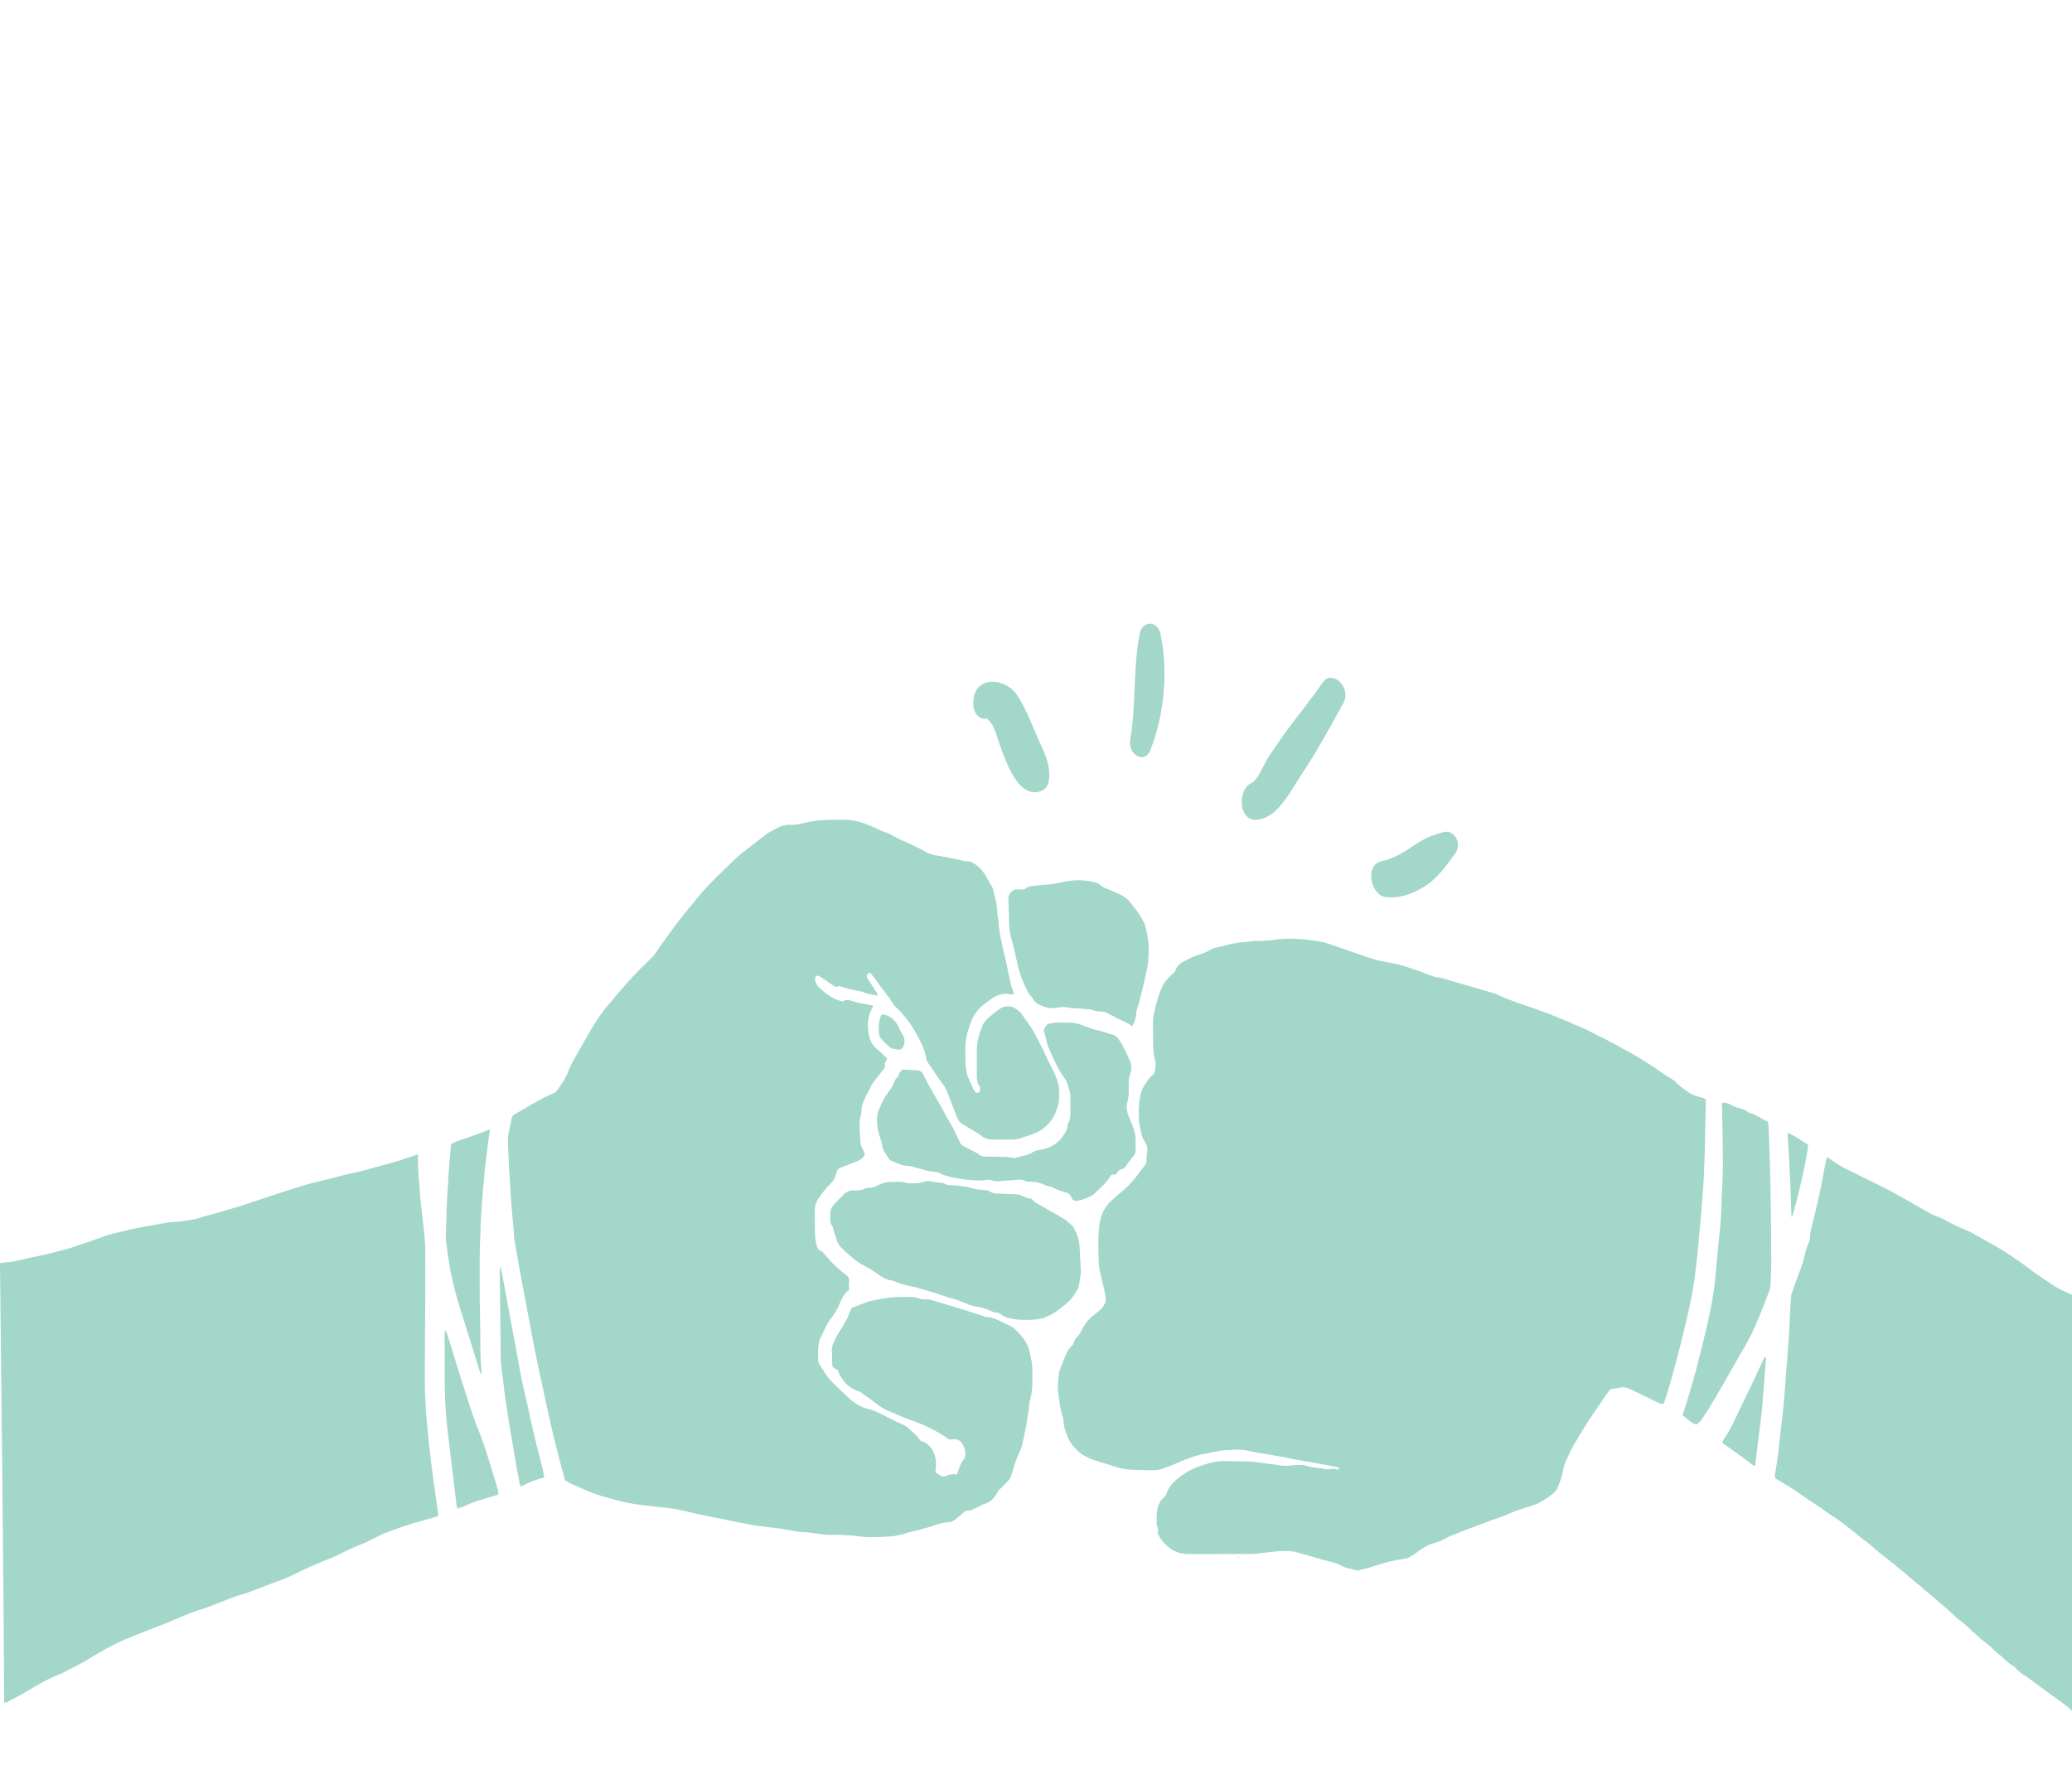 <?xml version="1.0" encoding="utf-8"?>
<!-- Generator: Adobe Illustrator 21.0.0, SVG Export Plug-In . SVG Version: 6.00 Build 0)  -->
<svg version="1.1" id="Layer_1" xmlns="http://www.w3.org/2000/svg" xmlns:xlink="http://www.w3.org/1999/xlink" x="0px" y="0px"
	 viewBox="0 0 544.3 470" style="enable-background:new 0 0 544.3 470;" xml:space="preserve">
<style type="text/css">
	.st0{fill:#A2D7C9;}
	.st1{fill:#D8C621;}
	.st2{display:none;}
	.st3{display:inline;}
	.st4{clip-path:url(#SVGID_2_);}
	.st5{clip-path:url(#SVGID_4_);}
</style>
<g id="Layer_1_1_">
	<g>
		<g>
			<g>
				<path class="st0" d="M0,331.9c0.8-0.1,1.6-0.3,2.4-0.3c2-0.2,3.9-0.8,5.8-1.2c1.9-0.4,3.9-0.8,5.8-1.3c2-0.5,4-1,6-1.7
					c1.2-0.5,2.4-0.8,3.6-1.2c1.2-0.4,2.4-0.9,3.6-1.3c1.4-0.5,2.8-0.9,4.3-1.2c1.8-0.4,3.6-0.9,5.4-1.2c2.2-0.4,4.4-0.8,6.7-1.2
					c1.1-0.2,2.3-0.2,3.4-0.3c2-0.3,4.1-0.5,6-1.2c2.3-0.7,4.5-1.2,6.8-1.9c1.3-0.4,2.6-0.8,3.9-1.2c1.8-0.6,3.6-1.2,5.4-1.8
					c1.9-0.6,3.9-1.3,5.8-1.9c2.6-0.8,5.1-1.7,7.7-2.3c2.6-0.6,5.3-1.3,7.9-2c1.2-0.3,2.5-0.5,3.7-0.8c0.7-0.2,1.4-0.4,2.2-0.6
					c1.8-0.5,3.7-1,5.5-1.5c1.4-0.4,2.9-0.8,4.3-1.3c1.2-0.4,2.4-0.8,3.6-1.2c0,0.6,0,1.1,0,1.5c0,2.4,0.2,4.7,0.4,7
					c0.2,3.4,0.6,6.7,1,10.1c0.2,1.3,0.3,2.6,0.4,3.9c0.1,1.1,0.1,2.3,0.1,3.4c0,4.1,0,8.2,0,12.4c0,5.8-0.1,11.7-0.1,17.5
					c0,2,0,4,0,5.9c0.1,2,0.2,4.1,0.3,6.1c0.2,2.5,0.5,5,0.7,7.5c0.4,3.6,0.8,7.1,1.3,10.7c0.4,2.8,0.8,5.7,1.2,8.5
					c0,0.1,0,0.3,0,0.5c-0.6,0.3-1.2,0.4-1.8,0.6c-1.4,0.4-2.9,0.8-4.3,1.2c-1.7,0.5-3.5,1.1-5.2,1.7c-1.9,0.7-3.8,1.4-5.6,2.4
					c-1.4,0.8-2.9,1.4-4.4,2c-1.3,0.6-2.6,1.1-3.9,1.8c-1.6,0.9-3.3,1.5-5,2.2c-2.2,0.9-4.3,1.8-6.5,2.9c-2,1-4,1.9-6.1,2.6
					c-1.6,0.6-3.1,1.2-4.7,1.8c-1.5,0.6-3,1.2-4.6,1.6c-0.7,0.2-1.4,0.4-2.1,0.7c-2,0.8-4,1.6-6.1,2.4c-1.3,0.5-2.6,0.8-3.9,1.3
					c-1.4,0.5-2.8,1.1-4.2,1.7c-1.6,0.7-3.2,1.4-4.9,2c-2,0.8-4.1,1.6-6.1,2.4s-4,1.6-5.9,2.6c-1.2,0.6-2.3,1.2-3.5,1.9
					c-1.4,0.8-2.8,1.7-4.2,2.5s-2.8,1.5-4.2,2.2c-0.9,0.5-1.8,1-2.7,1.3c-2.6,1-5,2.4-7.5,3.9c-1.3,0.8-2.6,1.5-3.9,2.2
					c-0.4,0.2-0.7,0.4-1.1,0.6c-0.5,0.2-1,0.7-1.6,0.5C0.9,409,0.4,370.5,0,331.9z"/>
				<path class="st0" d="M545.3,450.1c-0.6-0.1-1-0.6-1.5-1c-0.2-0.2-0.4-0.5-0.7-0.7c-1.4-1-2.8-2.1-4.3-3.1
					c-1.8-1.3-3.6-2.7-5.4-4c-0.4-0.3-0.8-0.7-1.3-0.9c-0.9-0.5-1.7-1.2-2.5-2c-0.3-0.4-0.7-0.7-1.1-0.9c-0.8-0.5-1.6-1.2-2.3-1.9
					c-0.4-0.4-0.8-0.7-1.2-1c0,0-0.1,0-0.1-0.1c-0.9-0.6-1.6-1.6-2.5-2.3c-0.9-0.7-1.8-1.3-2.6-2.1c-0.4-0.4-0.8-0.7-1.2-1.1
					c-0.1-0.1-0.2-0.1-0.3-0.2c-0.8-0.8-1.6-1.6-2.5-2.3c-0.9-0.7-1.8-1.3-2.6-2.2c-0.3-0.3-0.7-0.6-1-0.9c0,0-0.1,0-0.1-0.1
					c-1.7-1.5-3.4-2.9-5.1-4.4c-0.4-0.3-0.7-0.6-1.1-0.9c-0.1-0.1-0.3-0.2-0.4-0.3c-1.5-1.5-3.2-2.6-4.8-4.1
					c-0.3-0.3-0.6-0.5-0.9-0.8c-0.1-0.1-0.2-0.1-0.2-0.1c-1.7-1.4-3.4-2.8-5.2-4.2c-0.4-0.3-0.8-0.6-1.1-0.9
					c-0.1-0.1-0.2-0.1-0.3-0.2c-0.8-0.7-1.6-1.5-2.4-2.1c-0.9-0.6-1.7-1.2-2.5-1.9c-1.4-1.2-2.8-2.2-4.2-3.3c0,0-0.1,0-0.1-0.1
					c-0.9-0.6-1.7-1.3-2.6-1.8s-1.7-1.2-2.6-1.8c-1.3-0.9-2.7-1.8-4-2.7c-0.8-0.6-1.7-1.1-2.5-1.7c-1.4-1-2.8-1.8-4.3-2.7
					c-0.5-0.3-1-0.6-1.5-0.9c0-0.4-0.1-0.8,0-1.1c0.5-2.9,0.9-5.8,1.2-8.8c0.2-2.4,0.6-4.7,0.8-7.1c0.3-2.6,0.5-5.3,0.7-7.9
					c0.2-2.6,0.4-5.3,0.6-7.9c0.2-2.6,0.4-5.2,0.5-7.8c0.1-2.3,0.2-4.7,0.4-7c0-0.4,0.1-0.7,0.2-1c0.7-2.1,1.5-4.3,2.3-6.4
					c0.5-1.3,0.9-2.7,1.2-4.1c0.2-1,0.6-1.9,1-2.9c0.2-0.6,0.4-1.1,0.3-1.8c0-0.4,0.1-0.9,0.2-1.4c0.8-3.4,1.7-6.7,2.4-10.1
					c0.6-2.7,1-5.5,1.6-8.2c0.1-0.3,0.2-0.6,0.3-0.9c1.1,0.7,2,1.5,3.1,2.1c0.8,0.5,1.7,1,2.6,1.4c2.2,1.1,4.3,2.1,6.5,3.2
					c1.4,0.7,2.8,1.4,4.2,2.1c1.4,0.8,2.8,1.6,4.3,2.4c2.1,1.2,4.2,2.4,6.3,3.6c0.5,0.3,1,0.5,1.5,0.7c1.8,0.5,3.4,1.7,5.2,2.5
					c0.8,0.4,1.6,0.7,2.3,1c0.9,0.4,1.7,0.7,2.5,1.2c2,1.1,4,2.3,6,3.4s4,2.5,5.9,3.8c1.2,0.8,2.3,1.7,3.4,2.5
					c1.4,1,2.7,1.9,4.1,2.8c0.7,0.5,1.4,1,2.2,1.5c0.7,0.4,1.4,0.7,2.2,1.1c0.6,0.3,1.3,0.6,2,0.9
					C544.5,377,544.9,413.6,545.3,450.1z"/>
				<path class="st0" d="M303.9,400.8c0-1-0.1-2.1,0-3.1c0.1-1.8,0.7-3.3,1.9-4.3c0.3-0.2,0.5-0.5,0.6-0.9c0.5-1.5,1.4-2.6,2.4-3.5
					c2.2-1.9,4.5-3.3,7.1-4c0.4-0.1,0.8-0.3,1.2-0.4c1.6-0.5,3.3-0.8,5-0.7c1.9,0.1,3.8,0,5.8,0.1c0.8,0,1.5,0.1,2.3,0.2
					c1,0.1,2,0.3,3,0.4c0.8,0.1,1.6,0.2,2.3,0.3c1,0.2,1.9,0.3,2.9,0.2c1.4-0.1,2.8-0.3,4.2-0.1c0.2,0,0.3,0,0.5,0.1
					c1.6,0.6,3.2,0.5,4.9,0.9c0.5,0.1,1,0.1,1.5,0c0.6-0.1,1.1-0.2,1.7,0.1c0.2,0.1,0.5,0.1,0.6-0.3c0-0.1-0.1-0.2-0.1-0.2
					c-0.6-0.2-1.3-0.3-1.9-0.4c-1.4-0.3-2.7-0.5-4.1-0.8c-1.2-0.2-2.4-0.4-3.6-0.6c-0.7-0.1-1.5-0.3-2.2-0.4
					c-1.2-0.2-2.3-0.5-3.5-0.7c-1.2-0.2-2.4-0.4-3.6-0.6c-0.8-0.1-1.6-0.3-2.4-0.4c-1.1-0.2-2.3-0.5-3.4-0.7
					c-0.9-0.1-1.8-0.1-2.7-0.1c-0.3,0-0.6,0.1-0.9,0.1c-2.2-0.1-4.3,0.5-6.5,0.9c-2.5,0.4-4.9,1.3-7.2,2.3c-1.3,0.6-2.6,1.1-4,1.6
					c-0.8,0.3-1.6,0.5-2.4,0.5c-2.3,0-4.6,0-6.9-0.2c-1.6-0.1-3.1-0.6-4.6-1.1c-1.2-0.4-2.3-0.7-3.5-1.1c-1.2-0.3-2.3-0.8-3.4-1.4
					c-0.4-0.2-0.7-0.4-1.1-0.7c-0.1-0.1-0.3-0.2-0.4-0.3c-1.2-1.2-2.4-2.4-3-4.2c-0.2-0.4-0.3-0.8-0.5-1.3c-0.3-0.7-0.4-1.5-0.5-2.2
					c0-0.6-0.1-1.3-0.3-1.8c-0.7-2.2-0.9-4.6-1.2-6.9c-0.1-1,0.2-4.3,0.5-5.2c0.4-0.9,0.7-1.8,1.1-2.8c0.2-0.4,0.3-0.7,0.5-1.1
					c0.3-0.8,0.7-1.5,1.3-2.1c0.4-0.4,0.7-0.7,0.8-1.3c0.2-0.6,0.6-1.1,1-1.5c0.5-0.5,0.9-1.2,1.2-1.9c0.8-1.5,1.8-2.8,3.1-3.7
					c0.7-0.5,1.4-1.1,2-1.7c0.2-0.2,0.3-0.4,0.5-0.7c0.2-0.4,0.4-0.8,0.6-1.2c0-1.7-0.5-3.3-0.9-5c-0.2-1-0.5-2-0.7-3
					c-0.2-1.1-0.3-2.3-0.3-3.4c-0.1-2.1-0.1-4.3,0-6.4c0.1-1.8,0.3-3.6,1-5.3c0.6-1.3,1.3-2.4,2.2-3.2c1-0.9,2.1-1.9,3.1-2.7
					c1.2-1,2.4-2.2,3.4-3.5c0.8-1,1.5-2.1,2.3-3c0.5-0.6,0.6-1.2,0.6-1.9c0-0.5,0-1,0.1-1.4c0.3-1.2,0-2.3-0.6-3.2
					c-0.9-1.4-1.1-3-1.4-4.6c-0.1-0.4-0.1-0.8-0.1-1.2c0-1.1-0.1-2.3,0-3.4c0.1-2.1,0.4-4.1,1.6-5.8c0.7-0.9,1.2-2,2.1-2.5
					c0.2-0.1,0.3-0.5,0.4-0.7c0.3-1.1,0.4-2.2,0.1-3.2c-0.4-1.7-0.5-3.5-0.5-5.3c0-1.1,0-2.2,0-3.3c-0.1-1.7,0.1-3.2,0.5-4.8
					c0.5-1.9,1-3.8,1.8-5.6c0.6-1.5,1.6-2.5,2.6-3.4c0.4-0.4,0.9-0.7,1.1-1.4c0.4-0.9,1-1.5,1.7-1.9c1.7-0.9,3.3-1.7,5.1-2.2
					c0.9-0.3,1.8-0.8,2.6-1.2c0.2-0.1,0.4-0.3,0.7-0.3c1.7-0.4,3.4-0.8,5-1.2h0.1c1.6-0.4,3.2-0.3,4.9-0.6c0.2,0,0.5-0.1,0.7-0.1
					c1.2,0.2,2.4-0.1,3.7-0.1c0.3,0,0.6,0,0.9-0.1c2.1-0.4,4.2-0.4,6.4-0.3c2.2,0.1,4.3,0.4,6.5,0.8c0.7,0.1,1.4,0.3,2.2,0.6
					c3,1,5.9,2.1,8.9,3.1c1.3,0.4,2.6,0.9,3.9,1.2c1.4,0.3,2.8,0.5,4.2,0.8c1.1,0.2,2.2,0.6,3.3,0.9c1.9,0.7,3.9,1.3,5.8,2.1
					c0.9,0.4,1.8,0.6,2.8,0.7h0.1c1.6,0.5,3.2,0.9,4.8,1.4c1.1,0.3,2.2,0.6,3.2,0.9c1.1,0.3,2.2,0.7,3.3,1c0.5,0.1,1,0.2,1.4,0.4
					c0.6,0.2,1.1,0.3,1.7,0.5c1.7,0.8,3.4,1.5,5.1,2.1c0.9,0.4,1.9,0.6,2.8,1c1.3,0.4,2.7,0.9,4,1.4c1.1,0.4,2.1,0.7,3.2,1.2
					c1.4,0.6,2.8,1.1,4.2,1.7c1,0.5,2,0.9,3,1.3c1.4,0.6,2.8,1.3,4.1,2c0.9,0.5,1.9,0.9,2.8,1.4c1.4,0.8,2.8,1.4,4.2,2.3
					c0.9,0.5,1.7,0.9,2.6,1.4c1.5,0.9,3,1.7,4.4,2.7c0.8,0.5,1.6,1,2.4,1.6c1.3,0.9,2.7,1.8,4,2.6c0.2,0.1,0.4,0.3,0.5,0.4
					c0.9,1,1.9,1.7,2.9,2.4c1,0.8,2.1,1.3,3.3,1.6c0.4,0.1,0.9,0.2,1.3,0.4c0.2,0.1,0.3,0.2,0.5,0.3c0,1.7,0,3.4-0.1,5.1
					c-0.1,4.2-0.1,8.3-0.3,12.5c-0.1,3.6-0.4,7.3-0.7,10.9c-0.4,4.4-0.7,8.7-1.2,13c-0.4,3.7-0.8,7.4-1.6,11.1c-0.6,3-1.3,5.9-2,8.9
					c-0.9,3.6-1.8,7.1-2.8,10.7c-0.6,2.4-1.4,4.7-2.1,7c-0.1,0.3-0.2,0.6-0.4,0.9c-0.4-0.1-0.7-0.2-1-0.3c-2.3-1.1-4.5-2.2-6.8-3.3
					c-0.5-0.3-1.1-0.5-1.6-0.7c-0.6-0.2-1.3-0.3-1.9-0.1c-0.7,0.2-1.4,0.2-2.1,0.3c-0.4,0.1-0.7,0.3-0.9,0.7
					c-0.6,0.8-1.2,1.6-1.7,2.4c-1.4,2.1-2.9,4.2-4.3,6.4c-2,3.2-4,6.4-5.5,10.1c-0.2,0.5-0.4,1.2-0.5,1.8c-0.2,1.6-0.8,3-1.4,4.5
					c-0.2,0.6-0.7,1.2-1.2,1.6c-0.9,0.8-1.9,1.4-2.9,2c-1,0.7-2.1,1-3.2,1.4c-0.5,0.2-1.1,0.3-1.7,0.5c-1.7,0.5-3.3,1.2-4.9,1.9
					c-1.3,0.5-2.6,0.9-3.9,1.4s-2.7,1-4,1.5c-1.5,0.6-3,1.1-4.4,1.7c-1.1,0.4-2.2,0.8-3.2,1.4c-0.9,0.5-1.9,0.9-2.9,1.2
					c-1.6,0.4-2.9,1.2-4.3,2.2c-0.7,0.5-1.5,1.1-2.3,1.5c-0.4,0.3-0.9,0.4-1.4,0.5c-2.7,0.3-5.3,1-7.9,1.9c-1.2,0.4-2.5,0.7-3.7,1
					c-0.3,0.1-0.7,0.2-1,0.1c-1.3-0.4-2.7-0.5-3.9-1.2c-1.1-0.6-2.3-0.9-3.4-1.2c-1.3-0.3-2.6-0.7-4-1.1c-1.4-0.4-2.8-0.8-4.2-1.2
					c-1.7-0.5-3.5-0.4-5.3-0.3c-1.8,0.2-3.6,0.4-5.4,0.6c-0.8,0.1-1.5,0.1-2.3,0.1c-2,0-3.9,0-5.9,0c-3.4,0-6.7,0.1-10.1,0
					c-2.1,0-4.1-0.9-5.8-2.7c-0.8-0.9-1.5-1.7-1.9-3C304.4,401.6,304.1,401.3,303.9,400.8z"/>
				<path class="st0" d="M223.1,338.9c-1.3,0.9-2,2.3-2.6,3.8c-0.5,1.3-1.3,2.5-2.1,3.6c-0.8,1-1.4,2.1-2,3.4
					c-0.2,0.5-0.4,1-0.7,1.5c-0.6,1-0.7,2.2-0.8,3.4c0,0.9,0,1.8,0,2.7c0,0.4,0.1,0.8,0.3,1.1c0.4,0.6,0.7,1.1,1.1,1.7
					c1.1,1.9,2.5,3.3,4,4.7c0.6,0.6,1.2,1.1,1.8,1.7c1.9,1.9,3.9,3.3,6.3,3.8c1.3,0.3,2.4,0.9,3.6,1.5c1.5,0.7,2.9,1.6,4.5,2.2
					c0.9,0.4,1.8,0.8,2.5,1.6c0.9,0.9,2,1.6,2.8,3c1.4,0.3,2.6,1.2,3.4,2.9c0.8,1.7,0.8,3.4,0.5,5.3c0.4,0.3,0.7,0.5,1,0.7
					c0.7,0.5,1.3,0.6,2.1,0.2c0.4-0.2,0.9-0.3,1.4-0.3c0.4-0.1,0.7,0,1.2,0c0.1-0.4,0.3-0.8,0.4-1.2c0.3-0.9,0.6-1.8,1.2-2.5
					s0.7-1.5,0.5-2.6c-0.5-2.2-1.6-3.2-3.4-2.9c-0.4,0.1-0.7,0-1.1-0.2c-3.1-2.2-6.4-3.7-9.8-4.9c-1.5-0.5-3-1.2-4.4-1.8
					c-0.4-0.2-0.8-0.3-1.2-0.5c-1.5-0.5-2.8-1.6-4.2-2.6c-1.1-0.8-2.2-1.6-3.3-2.4c-0.2-0.2-0.5-0.2-0.8-0.3c-1-0.4-2-0.9-2.9-1.8
					c-0.7-0.7-1.4-1.6-1.9-2.7c-0.2-0.4-0.3-0.7-0.5-1.1c-1.4-0.6-1.4-0.6-1.4-2.4c0-0.9,0-1.9-0.1-2.8c0-0.5,0.1-1,0.3-1.5
					c0.4-0.7,0.6-1.5,1-2.1c0.3-0.6,0.7-1.2,1-1.7c1.1-1.7,2.1-3.4,2.8-5.6c0.2-0.1,0.5-0.3,0.8-0.4c1.1-0.4,2.3-0.9,3.4-1.3
					c0.8-0.3,1.7-0.4,2.5-0.6c1.2-0.3,2.5-0.4,3.8-0.6c0.7-0.1,1.4-0.1,2.1-0.1c1.2,0,2.4-0.1,3.7,0c0.6,0,1.1,0.2,1.7,0.4
					c0.5,0.2,0.9,0.3,1.4,0.2c0.6,0,1.2,0,1.7,0.2c2.9,0.9,5.8,1.7,8.7,2.6c1.6,0.5,3.2,1.1,4.9,1.6c0.2,0.1,0.5,0.2,0.7,0.2
					c1.8,0.1,3.4,0.9,5.1,1.8c0.1,0,0.2,0.1,0.2,0.1c0.6,0.3,1.3,0.5,1.8,0.9s1,0.9,1.5,1.4c1.1,1.3,2.2,2.5,2.7,4.4
					c0.5,2,1,4,0.9,6.1c0,0.8,0,1.7,0,2.5c0,1.6-0.2,3.1-0.6,4.6c-0.2,0.6-0.3,1.2-0.3,1.8c0,0.4,0,0.7-0.1,1.1
					c-0.2,0.8-0.3,1.7-0.4,2.6s-0.3,1.7-0.5,2.6c-0.2,1.1-0.4,2.2-0.7,3.3c-0.1,0.6-0.3,1.3-0.6,1.9c-1,2.1-1.7,4.2-2.3,6.5
					c-0.2,0.6-0.5,1.1-0.9,1.5c-0.7,0.7-1.3,1.5-2.1,2.1c-0.3,0.2-0.5,0.6-0.7,0.9c-0.7,1.5-1.8,2.5-3.2,3c-0.9,0.3-1.8,0.8-2.6,1.2
					c-0.7,0.4-1.4,0.7-2.1,0.6c-0.4,0-0.7,0.2-1,0.5c-0.7,0.6-1.4,1.3-2.1,1.8c-0.6,0.5-1.3,0.8-2,0.8c-1.2,0-2.4,0.4-3.6,0.8
					c-1.2,0.5-2.5,0.7-3.7,1.1c-0.9,0.3-1.8,0.4-2.8,0.7c-1.7,0.5-3.3,1-5.1,1.1c-1.6,0.1-3.3,0.2-4.9,0.2c-1.9,0.1-3.8-0.4-5.7-0.5
					c-1.8-0.1-3.5-0.2-5.3-0.1c-0.8,0-1.5-0.1-2.3-0.2s-1.5-0.2-2.3-0.3c-0.5-0.1-1.1-0.2-1.6-0.2c-2.1,0-4.2-0.6-6.3-0.9
					c-1.6-0.2-3.3-0.4-4.9-0.6c-0.9-0.1-1.9-0.2-2.8-0.4c-1.6-0.3-3.1-0.6-4.7-0.9c-1.1-0.2-2.3-0.5-3.4-0.7
					c-1.2-0.2-2.4-0.5-3.6-0.7c-2.2-0.5-4.4-0.9-6.6-1.5c-2-0.5-4.1-0.7-6.1-0.9c-1.7-0.2-3.4-0.4-5.1-0.6c-1.5-0.2-3.1-0.5-4.6-0.8
					c-1.9-0.5-3.8-1-5.8-1.6c-2.7-0.8-5.3-2.1-7.9-3.2c-0.5-0.2-1-0.6-1.5-0.9c-0.6-2.1-1.1-4.3-1.7-6.4c-1.6-6-2.9-12.2-4.2-18.3
					c-2-8.7-3.5-17.5-5.2-26.3c-0.7-3.7-1.3-7.4-2-11.1c-0.2-1-0.3-2-0.3-2.9c-0.4-4.3-0.8-8.5-1-12.8c-0.3-3.8-0.4-7.6-0.6-11.4
					c0-0.5,0-0.9,0.1-1.4c0.3-1.5,0.6-2.9,0.9-4.4c0.1-0.6,0.4-0.9,0.9-1.2c2.2-1.2,4.3-2.5,6.5-3.7c1.2-0.7,2.4-1.2,3.7-1.8
					c0.4-0.2,0.7-0.4,1-0.9c0.7-1,1.4-2,2-3.1c0.4-0.7,0.7-1.4,1-2.2c0.8-1.9,1.8-3.6,2.8-5.3c1.1-2,2.3-4,3.4-5.9
					c1.3-2.1,2.7-4.3,4.4-6.1c0.9-1,1.7-2.1,2.6-3.1c1.5-1.7,3-3.5,4.6-5.1c1.4-1.5,2.9-2.8,4.2-4.2c0.6-0.6,1.1-1.4,1.6-2.2
					c1.1-1.5,2.2-3.1,3.3-4.6s2.2-2.9,3.3-4.3c1.2-1.5,2.4-2.9,3.6-4.4c0.6-0.7,1.2-1.4,1.8-2.1c0.7-0.8,1.5-1.6,2.3-2.4
					c1.8-1.8,3.5-3.5,5.3-5.2c0.6-0.6,1.3-1.2,2-1.8c2.2-1.7,4.4-3.4,6.6-5.1c0.8-0.6,1.6-0.9,2.4-1.4c1.4-0.8,2.8-1.2,4.3-1.1
					c1.1,0.1,2.3-0.3,3.4-0.5c2.7-0.7,5.5-0.8,8.3-0.8c0.5,0,1,0,1.5,0c2.7-0.1,5.2,0.6,7.7,1.7c0.8,0.3,1.6,0.7,2.4,1.1
					c0.6,0.2,1.2,0.5,1.8,0.7c0.2,0.1,0.4,0.1,0.6,0.2c2.2,1.4,4.6,2.2,6.9,3.4c0.6,0.3,1.2,0.5,1.8,0.9c1.4,0.9,2.8,1.3,4.3,1.5
					c1.7,0.3,3.5,0.6,5.2,1c0.7,0.2,1.4,0.4,2.2,0.4c0.9,0,1.7,0.5,2.5,1.1c1,0.7,1.8,1.8,2.5,3c0.5,0.8,0.9,1.6,1.4,2.4
					c0.2,0.3,0.3,0.6,0.4,1c0.5,2.1,1.1,4.1,1.1,6.4c0,0.1,0,0.2,0,0.3c0.4,1.2,0.3,2.6,0.5,3.8c0.1,0.6,0.2,1.2,0.3,1.8
					c0.5,2.5,1.1,5,1.7,7.5c0.2,1,0.3,2,0.6,3c0.2,0.7,0.3,1.5,0.5,2.3c0.2,0.7,0.5,1.4,0.8,2.3c-0.2,0-0.4,0.1-0.6,0.1
					s-0.5-0.1-0.7-0.1c-1.8-0.3-3.5,0.3-5,1.5c-0.5,0.4-1.1,0.8-1.6,1.2c-1.6,1.2-2.9,2.9-3.6,5.1c-0.3,0.8-0.5,1.6-0.8,2.5
					c-0.3,1.2-0.5,2.5-0.5,3.8c0,1.9-0.1,3.9,0.2,5.8c0.1,0.7,0.2,1.3,0.5,1.9c0.5,1.2,1,2.3,1.5,3.4c0,0,0,0.1,0.1,0.1
					c0.3,0.6,0.8,0.8,1.2,0.5c0.4-0.3,0.5-0.9,0.3-1.5c0,0,0-0.1-0.1-0.1c-0.8-1.1-0.7-2.5-0.7-3.9c0-1.8,0-3.6,0-5.3
					c0-2.4,0.6-4.6,1.5-6.7c0.4-1,1.1-1.7,1.8-2.3c0.6-0.5,1.2-1,1.9-1.5c2.3-2,4.5-1.6,6.5,0.6c0.2,0.2,0.3,0.4,0.4,0.6
					c0.9,1.2,1.7,2.4,2.5,3.6c0.5,0.8,0.9,1.7,1.4,2.6c0.8,1.6,1.7,3.2,2.4,4.9c0.9,1.9,2,3.7,2.7,5.8c0.3,0.9,0.6,1.8,0.5,2.9
					c0,0.4,0,0.8,0,1.3c0.1,1.1-0.1,2.2-0.5,3.2c-0.2,0.4-0.3,0.8-0.4,1.1c-0.5,1.5-2.2,3.5-3.3,4.3c-1.6,1.1-3.4,1.6-5.1,2.2
					c-0.1,0-0.2,0-0.2,0c-1.4,0.8-2.8,0.6-4.2,0.6c-1.4,0-2.8,0.1-4.2,0c-0.9-0.1-1.9-0.4-2.7-1.1c-0.5-0.4-1-0.7-1.5-1
					c-1.2-0.7-2.4-1.4-3.5-2.1c-0.6-0.4-1-1.1-1.3-1.9c-0.8-2.1-1.6-4.1-2.4-6.2c-0.4-1.1-1-2-1.7-2.9c-1.2-1.6-2.3-3.4-3.5-5.1
					c-0.2-0.3-0.4-0.7-0.4-1.1c-0.2-1.4-0.7-2.6-1.2-3.7c-1-2.1-2.1-4.1-3.4-5.9c-1.1-1.4-2.1-2.7-3.4-3.8c-0.3-0.2-0.5-0.6-0.8-1
					c-0.4-0.6-0.7-1.3-1.2-1.8c-1.3-1.7-2.6-3.4-3.8-5.1c-0.2-0.3-0.5-0.6-0.7-0.9c-0.3-0.3-0.6-0.2-0.9,0.1
					c-0.2,0.3-0.3,0.8-0.1,1.1c0.3,0.4,0.6,0.8,0.8,1.2c0.6,0.9,1.2,1.8,1.8,2.8c0.1,0.1,0.1,0.3,0.2,0.6c-1.3-0.3-2.6-0.3-3.8-0.9
					c-0.3-0.2-0.7-0.2-1.1-0.3c-1.7-0.3-3.3-0.7-4.9-1.2c-0.3-0.1-0.6-0.3-0.9,0.1c-0.1,0.1-0.3,0.1-0.4,0c-0.3-0.2-0.7-0.4-1-0.6
					c-0.9-0.6-1.7-1.2-2.6-1.8c-0.3-0.2-0.6-0.4-0.9-0.5c-0.6-0.2-1,0.4-0.9,1.2c0.1,0.3,0.2,0.6,0.3,0.8c0.2,0.4,0.5,0.8,0.7,1
					c1.7,1.6,3.5,3,5.7,3.6c0.3,0.1,0.6,0.2,0.8,0c0.7-0.4,1.5-0.2,2.2,0s1.4,0.5,2.2,0.6c0.9,0.2,1.9,0.3,2.8,0.5
					c0.2,0,0.3,0.1,0.6,0.1c-0.2,0.5-0.3,0.8-0.5,1.1c-1.1,2.2-1.1,4.5-0.6,6.9c0.3,1.3,0.9,2.4,1.8,3.2c1,0.8,2,1.8,3,2.8
					c-0.2,0.3-0.4,0.6-0.5,0.9c-0.1,0.2-0.3,0.4-0.2,0.5c0.3,0.8-0.2,1.1-0.5,1.6c-0.5,0.7-1,1.3-1.5,1.9c-0.7,0.9-1.4,1.8-1.9,2.9
					c-0.4,0.9-0.9,1.7-1.3,2.6c-0.5,1-0.9,2.1-0.9,3.3c0,0.8-0.3,1.5-0.4,2.3c-0.1,0.3-0.1,0.6-0.1,0.9c0,1.6,0.1,3.2,0.2,4.8
					c0,0.6,0.2,1.2,0.5,1.8c0.3,0.5,0.5,1.1,0.7,1.6c-0.4,0.9-1,1.4-1.8,1.7c-1.2,0.5-2.3,0.9-3.5,1.4c-1.9,0.8-1.7,0.2-2.5,2.7
					c-0.3,0.9-0.8,1.5-1.3,2c-1.2,1.1-2.1,2.4-3.1,3.8c-0.7,1-1,2.2-1,3.6c0.1,1.9,0,3.9,0.1,5.8c0,0.9,0.2,1.9,0.4,2.8
					c0.2,0.8,0.5,1.5,1.2,1.6c0.2,0,0.4,0.2,0.5,0.4c0.9,1,1.7,2,2.6,2.9c0.2,0.2,0.3,0.3,0.5,0.5c1,0.9,2,1.8,3.1,2.6
					c0.4,0.3,0.6,0.7,0.7,1.2C222.9,337.6,223,338.2,223.1,338.9z"/>
				<path class="st0" d="M270,346.8c-1.2,0-2.4,0-3.5-0.2c-1.2-0.2-2.5-0.4-3.6-1.3c-0.3-0.2-0.7-0.4-1-0.4c-0.7,0-1.3-0.3-1.9-0.6
					c-1.2-0.4-2.3-0.9-3.6-1c-1-0.1-2.1-0.6-3.1-1c-1.5-0.7-3-1.1-4.5-1.5c-1.1-0.3-2.2-0.8-3.3-1.1c-1-0.3-2-0.6-3-0.9
					c-0.5-0.1-1-0.3-1.4-0.4c-0.2-0.1-0.4-0.2-0.6-0.2c-0.7,0-1.4-0.3-2-0.4c-1.4-0.3-2.7-0.8-4-1.3c-0.1,0-0.2-0.1-0.4-0.1
					c-1.3-0.1-2.5-0.9-3.6-1.7c-1.1-0.8-2.3-1.5-3.4-2.1c-2.1-1-3.9-2.7-5.7-4.4c-0.8-0.7-1.4-1.5-1.7-2.7c-0.2-0.9-0.6-1.7-0.8-2.6
					c0-0.3-0.2-0.6-0.3-0.8c-0.4-0.5-0.5-1-0.5-1.7c0-0.2,0-0.3,0-0.5c0-2-0.1-2,1-3.4c0.4-0.5,0.9-1,1.3-1.4
					c0.3-0.3,0.6-0.6,0.9-0.9c0.9-1,1.8-1.5,3-1.4c1,0,2,0,2.9-0.5c0.3-0.1,0.6-0.2,1-0.2c0.9,0.1,1.7-0.3,2.5-0.7
					c0.4-0.2,0.8-0.4,1.2-0.5c0.5-0.1,1-0.3,1.4-0.3c0.8-0.1,1.6,0,2.3-0.1c0.8,0,1.6,0,2.4,0.3c0.3,0.1,0.6,0.1,1,0.1
					c0.6,0,1.1,0,1.7,0s1.1-0.1,1.7-0.3c0.8-0.3,1.7-0.4,2.5-0.1c0.6,0.1,1.1,0.1,1.7,0.2s1.3,0.1,1.9,0.5c0.3,0.2,0.8,0.2,1.2,0.2
					c2,0.1,4,0.3,6,0.9c1,0.3,2,0.3,2.9,0.4c0.5,0,1.1,0.1,1.5,0.4c0.6,0.4,1.2,0.5,1.8,0.5c1.6,0.1,3.3,0.1,4.9,0.2
					c0.6,0,1.1,0.1,1.7,0.4c0.7,0.3,1.4,0.7,2.1,0.7c0.2,0,0.4,0.1,0.6,0.3c0.8,1,1.9,1.3,2.8,1.9c1.8,1.1,3.6,2,5.4,3.1
					c0.8,0.5,1.5,1.2,2.3,1.9c0.1,0.1,0.3,0.3,0.3,0.4c0.8,1.5,1.5,3.1,1.6,5s0.2,3.9,0.3,5.8c0.1,0.9,0,1.9-0.2,2.8
					c-0.1,0.4-0.1,0.8-0.2,1.2c-0.1,0.5-0.2,1-0.4,1.4c-0.7,1.3-1.5,2.5-2.5,3.4c-1.1,1-2.2,1.8-3.3,2.6c-0.9,0.6-1.9,1.1-2.9,1.5
					C272.7,346.8,271.3,346.7,270,346.8z"/>
				<path class="st0" d="M237.1,281c1.2,0.1,2.5,0.1,3.7,0.2c0.8,0,1.5,0.5,1.9,1.4c1.5,3.3,3.5,6.2,5.2,9.4
					c0.8,1.6,1.8,3.1,2.6,4.7c0.5,1,1,2,1.5,3.1c0.2,0.6,0.5,1,1,1.3c1.1,0.6,2.2,1.1,3.3,1.7c0.2,0.1,0.4,0.1,0.6,0.3
					c0.8,0.9,1.8,0.8,2.8,0.8c1.4,0,2.9,0,4.3,0.1c0.2,0,0.3,0,0.5,0c0.7,0.1,1.4,0.2,2.1,0.3c1.5-0.6,3.2-0.6,4.6-1.5
					c0.9-0.6,1.8-0.6,2.7-0.8c2.1-0.5,4-1.5,5.4-3.6c0.6-0.8,1.1-1.7,1.2-2.8c0-0.3,0.1-0.5,0.2-0.7c0.5-0.9,0.5-1.8,0.5-2.8
					c0-1.3-0.1-2.6,0-3.9c0-0.6-0.1-1.2-0.3-1.8c-0.2-0.6-0.4-1.2-0.6-1.9c-0.1-0.3-0.3-0.7-0.4-0.9c-1.1-1.3-1.9-2.9-2.7-4.5
					c-0.7-1.3-1.3-2.8-1.9-4.2c-0.1-0.2-0.2-0.5-0.2-0.7c-0.3-1.1-0.6-2.3-0.9-3.5c0.1-0.5,0.4-0.9,0.7-1.3c0.2-0.2,0.4-0.4,0.6-0.4
					c0.6-0.1,1.3-0.3,1.9-0.3c1.2-0.1,2.5,0,3.7,0c1.1,0,2.2,0.3,3.3,0.7c0.8,0.3,1.6,0.6,2.4,0.9c0.7,0.2,1.4,0.4,2,0.5
					c0.6,0.2,1.1,0.3,1.7,0.5c0.4,0.1,0.9,0.4,1.3,0.4c1.1,0.2,1.9,1,2.5,2c1,1.5,1.7,3.3,2.5,5c0.6,1.2,0.5,2.5,0,3.8
					c-0.2,0.6-0.3,1.1-0.3,1.8c0,0.4,0,0.7,0,1.1c0,1.4,0.1,2.7-0.3,4s-0.2,2.7,0.3,3.9c0.3,0.7,0.6,1.5,0.9,2.2
					c0.5,1.2,0.9,2.4,0.9,3.9c0,0.9,0,1.9,0,2.8c0,0.6-0.1,1.1-0.5,1.5c-0.8,0.9-1.5,1.9-2.2,2.9c-0.3,0.3-0.5,0.6-1,0.6
					c-0.3,0-0.5,0.2-0.7,0.4c-0.3,0.3-0.5,0.6-0.8,1c-0.2,0-0.4,0-0.6,0c-0.4,0-0.8,0.2-1,0.7c-0.8,1.4-1.9,2.2-2.9,3.3
					c-0.1,0.1-0.3,0.2-0.4,0.3c-0.8,1-1.7,1.5-2.8,1.9c-0.8,0.3-1.6,0.6-2.4,0.7c-0.5,0.1-1.2,0-1.5-0.8c-0.4-1-1-1.3-1.9-1.5
					c-1-0.2-2-0.7-2.9-1.1c-0.2-0.1-0.4-0.2-0.6-0.3c-1-0.1-1.9-0.6-2.8-0.9c-0.8-0.3-1.5-0.4-2.3-0.4c-0.7,0-1.3,0-1.9-0.3
					s-1.3-0.3-1.9-0.2c-1.4,0.1-2.8,0.2-4.2,0.3c-0.9,0.1-1.8,0.1-2.7-0.2c-0.6-0.2-1.2-0.1-1.8,0c-1.4,0.2-2.8,0-4.2-0.1
					c-1.8-0.2-3.7-0.5-5.5-1c-0.6-0.2-1.1-0.3-1.6-0.6c-0.5-0.3-1-0.4-1.5-0.5c-1.9-0.1-3.6-0.7-5.4-1.2c-0.4-0.1-0.9-0.3-1.3-0.3
					c-1.7,0-3.4-0.7-5-1.5c-0.2-0.1-0.3-0.1-0.4-0.3c-0.7-1.2-1.7-2.2-1.9-3.8c-0.1-0.7-0.3-1.3-0.5-1.9c-0.7-1.9-1-4-0.7-6.1
					c0.1-0.8,0.6-1.6,0.9-2.4c0.6-1.6,1.5-2.8,2.4-4.1c0.5-0.6,0.9-1.2,1.1-2c0.2-0.6,0.5-1,1-1.4C236.1,282,236.5,281.5,237.1,281z
					"/>
				<path class="st0" d="M269,233.8c0.8-0.9,1.9-1,3-1.1c0.8-0.1,1.6-0.2,2.4-0.2c1.6-0.1,3.1-0.4,4.6-0.7c3-0.7,5.9-0.7,8.9,0.1
					c0.4,0.1,0.8,0.3,1.1,0.6c0.7,0.6,1.4,0.9,2.2,1.2c1,0.4,2,0.9,3,1.3c1.1,0.5,2,1.2,2.8,2.2c1.1,1.4,2.3,2.9,3.2,4.6
					c0.4,0.6,0.6,1.3,0.8,2.1c0.9,3.1,0.9,6.3,0.5,9.6c-0.1,0.7-0.2,1.3-0.4,2c-0.7,3.4-1.5,6.7-2.5,10c-0.1,0.2-0.1,0.4-0.1,0.6
					c0,1.1-0.5,2.6-1.1,3.6c-1.3-1.2-2.9-1.5-4.4-2.4c-0.4-0.3-0.9-0.4-1.4-0.7c-1-0.7-2.1-0.9-3.2-0.9c-0.2,0-0.5,0-0.7-0.1
					c-0.9-0.4-1.8-0.4-2.8-0.5c-1.5-0.2-3.1-0.1-4.6-0.4c-0.9-0.2-1.9-0.1-2.8,0.1c-1.6,0.3-3-0.1-4.4-0.8c-0.7-0.3-1.3-0.7-1.7-1.5
					c-0.1-0.1-0.1-0.3-0.2-0.4c-1.2-1-1.7-2.6-2.4-4.1c-0.3-0.6-0.5-1.2-0.7-1.8c-0.7-1.9-1-4-1.5-5.9c-0.3-1.3-0.6-2.7-1-4
					c-0.3-1-0.4-2-0.5-3.1c-0.1-2.3-0.1-4.7-0.2-7c0-0.7,0.2-1.2,0.5-1.6c0.7-0.8,1.5-1.2,2.5-0.8
					C268.4,233.5,268.7,233.7,269,233.8z"/>
				<path class="st0" d="M452.3,289.8c1.1-0.2,1.9,0.2,2.8,0.7c0.5,0.3,1.1,0.5,1.6,0.6c0.8,0.2,1.7,0.5,2.4,1
					c0.2,0.1,0.4,0.4,0.7,0.4c1.6,0.4,2.9,1.5,4.4,2.1c0.1,0,0.1,0.1,0.3,0.2c0,0.5,0.1,1,0.1,1.6c0.2,5.3,0.4,10.6,0.5,16
					c0.1,6.3,0.2,12.6,0.2,18.9c0,2.1-0.1,4.2-0.2,6.3c0,0.5-0.1,1.1-0.3,1.5c-0.9,2.4-1.8,4.8-2.8,7.1c-1.1,2.9-2.5,5.6-4,8.2
					c-1.5,2.5-2.9,5.1-4.4,7.7c-2.1,3.6-4.1,7.2-6.4,10.6c-0.2,0.3-0.4,0.6-0.7,0.9c-0.3,0.3-0.6,0.5-0.9,0.7
					c-1.4-0.4-2.4-1.7-3.6-2.4c0.4-1.2,0.7-2.4,1.1-3.5c0.8-2.6,1.6-5.3,2.3-7.9c1-3.7,1.9-7.4,2.8-11.2c0.7-2.9,1.3-5.9,1.8-8.9
					c0.4-2.2,0.6-4.5,0.8-6.8c0.4-4.2,0.8-8.5,1.2-12.7c0.1-1.3,0.2-2.7,0.2-4.1c0.1-3.6,0.4-7.3,0.4-10.9c0-4.4-0.1-8.8-0.2-13.1
					C452.4,291.8,452.4,290.9,452.3,289.8z"/>
				<path class="st0" d="M118.5,300.7c0.2-0.2,0.3-0.3,0.5-0.4c0.7-0.3,1.4-0.6,2.1-0.8c2.5-0.8,5-1.7,7.6-2.8
					c-0.1,0.9-0.2,1.5-0.3,2.2c-0.3,2.6-0.7,5.2-1,7.9c-0.4,4.1-0.7,8.2-1,12.3c-0.1,1.7-0.2,3.4-0.2,5.1c-0.1,2.1-0.2,4.3-0.2,6.4
					c0,2.2,0,4.4,0,6.6c0,2.6,0,5.2,0.1,7.8c0,3.1,0.1,6.2,0.1,9.4c0,2,0.1,4,0.3,5.9c0,0.2,0,0.4-0.1,0.8c-0.2-0.3-0.3-0.5-0.3-0.6
					c-1.7-5.3-3.3-10.7-5-16c-1.2-3.7-2.2-7.5-2.9-11.3c-0.4-2.3-0.7-4.6-1-6.9c-0.2-1.5,0-3,0-4.5c0.1-3.5,0.2-7,0.5-10.5
					C117.8,307.7,118.2,304.2,118.5,300.7z"/>
				<path class="st0" d="M130.9,392.7c-1.9,0.6-3.8,1.1-5.6,1.7c-1.2,0.4-2.3,0.9-3.5,1.4c-0.5,0.2-1,0.4-1.6,0.6
					c-0.1-0.5-0.3-0.8-0.3-1.2c-0.7-5.6-1.3-11.1-2-16.7c-0.5-3.9-0.9-7.7-1-11.7c-0.1-2.9-0.1-5.8-0.1-8.8c0-2.6,0-5.1,0-7.7
					c0-0.2,0.1-0.4,0.2-0.8c0.2,0.4,0.3,0.6,0.4,0.8c1.2,3.9,2.4,7.8,3.6,11.6c1.6,5,3.1,10.1,5.1,14.9c1.2,3.1,2.2,6.4,3.2,9.7
					c0.6,1.8,1.1,3.6,1.6,5.4C130.9,392.3,130.9,392.5,130.9,392.7z"/>
				<path class="st0" d="M143,388.2c-1.1,0.3-2.2,0.6-3.2,1s-2,0.9-3,1.4c-0.1-0.4-0.3-0.6-0.3-0.9c-0.5-2.4-0.9-4.8-1.3-7.2
					c-0.7-4.2-1.5-8.5-2.1-12.7c-0.4-2.5-0.7-5-1-7.6c-0.2-1.4-0.4-2.9-0.5-4.3c-0.1-1.7-0.1-3.4-0.1-5.2
					c-0.1-6.1-0.1-12.1-0.2-18.2c0-0.6,0-1.1,0.1-1.8c0.1,0.5,0.3,1,0.4,1.5c1.7,9,3.3,18,5,27c0.5,2.7,1.2,5.4,1.8,8.1
					c0.7,3.3,1.4,6.5,2.2,9.8c0.6,2.3,1.2,4.7,1.8,7C142.7,386.8,142.8,387.5,143,388.2z"/>
				<path class="st0" d="M461,385.2c-0.8-0.3-1.3-0.8-1.9-1.3c-0.5-0.4-1-0.7-1.5-1.1c-1.5-1.1-3-2.2-4.6-3.3
					c-0.2-0.1-0.4-0.4-0.6-0.6c0.2-0.4,0.4-0.7,0.6-1c1.6-2.3,2.8-5,4-7.6c1.6-3.3,3.2-6.5,4.7-9.8c0.6-1.3,1.3-2.7,1.9-4
					c0.4,0.1,0.3,0.5,0.3,0.7c-0.2,3-0.5,5.9-0.7,8.9c-0.2,3.5-0.6,6.9-1.1,10.4c-0.2,1.9-0.5,3.9-0.7,5.9c-0.1,0.8-0.2,1.5-0.3,2.3
					C461.2,384.9,461.1,385,461,385.2z"/>
				<path class="st0" d="M469.6,297.7c2,0.7,3.6,2.1,5.4,3.1c-0.2,3.1-3,15.3-4.3,19.1c-0.1-0.3-0.1-0.4-0.1-0.6
					c-0.1-2.9-0.2-5.7-0.3-8.6c-0.1-1.9-0.2-3.8-0.3-5.8c-0.1-2.3-0.3-4.6-0.4-6.9C469.5,298,469.6,297.9,469.6,297.7z"/>
				<path class="st0" d="M231.7,266.5c2,0.2,3.6,1.5,4.5,3.7c0.3,0.6,0.6,1.2,1,1.8c0.7,1.1,0.5,2.9-0.5,3.7
					c-0.1,0.1-0.4,0.1-0.6,0.1c-0.4,0-0.7-0.2-1.1-0.2c-0.7,0-1.2-0.3-1.7-0.8c-0.6-0.6-1.2-1.2-1.7-1.7c-0.4-0.4-0.6-0.9-0.7-1.4
					c-0.1-1.6-0.2-3.2,0.5-4.7C231.5,266.8,231.6,266.6,231.7,266.5z"/>
				<path class="st0" d="M325.1,409.2c0.2,0,0.3,0,0.5,0v0.1c-0.2,0-0.3,0-0.5,0C325.1,409.2,325.1,409.2,325.1,409.2z"/>
			</g>
		</g>
		<g>
			<g>
				<path class="st0" d="M272.4,193.4c-1.6-3.7-3-7.3-5.1-10.6c-3.2-5-12-5.5-11.6,2.4c0.1,2.7,2,4,3.6,3.6c0.2,0.2,0.4,0.4,0.6,0.6
					c1.3,1.4,2,4.1,2.7,6.2c1.8,4.9,4.7,13.4,10,12.5c1.3-0.2,2.7-1.1,2.9-2.9C276.2,200.7,274,197.2,272.4,193.4z"/>
				<path class="st0" d="M304.8,166.4c-0.8-3.4-4.7-3.4-5.4,0.1c-1.8,9-0.9,18.7-2.5,27.8c-0.7,4,3.8,6.6,5.3,2.8
					C305.8,187.9,307,176.4,304.8,166.4z"/>
				<path class="st0" d="M347.4,179.4c-3,4.4-6.3,8.4-9.4,12.6c-1.7,2.3-3.3,4.7-4.9,7.1c-1.1,1.7-2.6,5.8-4.3,6.6
					c-3.9,1.8-3.4,9.9,1.1,9.7c5.6-0.2,8.8-7.1,12-11.9c4-6,7.5-12.4,11-18.8C355.1,180.6,349.9,175.7,347.4,179.4z"/>
				<path class="st0" d="M379.4,218.6c-2.9,0.7-5.3,1.7-7.9,3.5c-2.8,1.9-5.4,3.5-8.6,4.2c-4.5,1-2.8,9,1.1,9.4
					c3.8,0.4,7-0.8,10.4-2.9c3.2-2,5.3-5.1,7.7-8.3C384.3,221.8,382.1,218,379.4,218.6z"/>
			</g>
		</g>
	</g>
	<g>
		<g>
			<g>
				<path class="st0" d="M545.3,331.9c0.8-0.1,1.6-0.3,2.4-0.3c2-0.2,3.9-0.8,5.8-1.2c1.9-0.4,3.9-0.8,5.8-1.3c2-0.5,4-1,6-1.7
					c1.2-0.5,2.4-0.8,3.6-1.2c1.2-0.4,2.4-0.9,3.6-1.3c1.4-0.5,2.8-0.9,4.3-1.2c1.8-0.4,3.6-0.9,5.4-1.2c2.2-0.4,4.4-0.8,6.7-1.2
					c1.1-0.2,2.3-0.2,3.4-0.3c2-0.3,4.1-0.5,6-1.2c2.3-0.7,4.5-1.2,6.8-1.9c1.3-0.4,2.6-0.8,3.9-1.2c1.8-0.6,3.6-1.2,5.4-1.8
					c1.9-0.6,3.9-1.3,5.8-1.9c2.6-0.8,5.1-1.7,7.7-2.3c2.6-0.6,5.3-1.3,7.9-2c1.2-0.3,2.5-0.5,3.7-0.8c0.7-0.2,1.4-0.4,2.2-0.6
					c1.8-0.5,3.7-1,5.5-1.5c1.4-0.4,2.9-0.8,4.3-1.3c1.2-0.4,2.4-0.8,3.6-1.2c0,0.6,0,1.1,0,1.5c0,2.4,0.2,4.7,0.4,7
					c0.2,3.4,0.6,6.7,1,10.1c0.2,1.3,0.3,2.6,0.4,3.9c0.1,1.1,0.1,2.3,0.1,3.4c0,4.1,0,8.2,0,12.4c0,5.8-0.1,11.7-0.1,17.5
					c0,2,0,4,0,5.9c0.1,2,0.2,4.1,0.3,6.1c0.2,2.5,0.5,5,0.7,7.5c0.4,3.6,0.8,7.1,1.3,10.7c0.4,2.8,0.8,5.7,1.2,8.5
					c0,0.1,0,0.3,0,0.5c-0.6,0.3-1.2,0.4-1.8,0.6c-1.4,0.4-2.9,0.8-4.3,1.2c-1.7,0.5-3.5,1.1-5.2,1.7c-1.9,0.7-3.8,1.4-5.6,2.4
					c-1.4,0.8-2.9,1.4-4.4,2c-1.3,0.6-2.6,1.1-3.9,1.8c-1.6,0.9-3.3,1.5-5,2.2c-2.2,0.9-4.3,1.8-6.5,2.9c-2,1-4,1.9-6.1,2.6
					c-1.6,0.6-3.1,1.2-4.7,1.8c-1.5,0.6-3,1.2-4.6,1.6c-0.7,0.2-1.4,0.4-2.1,0.7c-2,0.8-4,1.6-6.1,2.4c-1.3,0.5-2.6,0.8-3.9,1.3
					c-1.4,0.5-2.8,1.1-4.2,1.7c-1.6,0.7-3.2,1.4-4.9,2c-2,0.8-4.1,1.6-6.1,2.4s-4,1.6-5.9,2.6c-1.2,0.6-2.3,1.2-3.5,1.9
					c-1.4,0.8-2.8,1.7-4.2,2.5c-1.4,0.8-2.8,1.5-4.2,2.2c-0.9,0.5-1.8,1-2.7,1.3c-2.6,1-5,2.4-7.5,3.9c-1.3,0.8-2.6,1.5-3.9,2.2
					c-0.4,0.2-0.7,0.4-1.1,0.6c-0.5,0.2-1,0.7-1.6,0.5C546.2,409,545.7,370.5,545.3,331.9z"/>
				<path class="st0" d="M1090.6,450.1c-0.6-0.1-1-0.6-1.5-1c-0.2-0.2-0.4-0.5-0.7-0.7c-1.4-1-2.8-2.1-4.3-3.1
					c-1.8-1.3-3.6-2.7-5.4-4c-0.4-0.3-0.8-0.7-1.3-0.9c-0.9-0.5-1.7-1.2-2.5-2c-0.3-0.4-0.7-0.7-1.1-0.9c-0.8-0.5-1.6-1.2-2.3-1.9
					c-0.4-0.4-0.8-0.7-1.2-1c0,0-0.1,0-0.1-0.1c-0.9-0.6-1.6-1.6-2.5-2.3c-0.9-0.7-1.8-1.3-2.6-2.1c-0.4-0.4-0.8-0.7-1.2-1.1
					c-0.1-0.1-0.2-0.1-0.3-0.2c-0.8-0.8-1.6-1.6-2.5-2.3c-0.9-0.7-1.8-1.3-2.6-2.2c-0.3-0.3-0.7-0.6-1-0.9c0,0-0.1,0-0.1-0.1
					c-1.7-1.5-3.4-2.9-5.1-4.4c-0.4-0.3-0.7-0.6-1.1-0.9c-0.1-0.1-0.3-0.2-0.4-0.3c-1.5-1.5-3.2-2.6-4.8-4.1
					c-0.3-0.3-0.6-0.5-0.9-0.8c-0.1-0.1-0.2-0.1-0.2-0.1c-1.7-1.4-3.4-2.8-5.2-4.2c-0.4-0.3-0.8-0.6-1.1-0.9
					c-0.1-0.1-0.2-0.1-0.3-0.2c-0.8-0.7-1.6-1.5-2.4-2.1c-0.9-0.6-1.7-1.2-2.5-1.9c-1.4-1.2-2.8-2.2-4.2-3.3c0,0-0.1,0-0.1-0.1
					c-0.9-0.6-1.7-1.3-2.6-1.8c-0.9-0.5-1.7-1.2-2.6-1.8c-1.3-0.9-2.7-1.8-4-2.7c-0.8-0.6-1.7-1.1-2.5-1.7c-1.4-1-2.8-1.8-4.3-2.7
					c-0.5-0.3-1-0.6-1.5-0.9c0-0.4-0.1-0.8,0-1.1c0.5-2.9,0.9-5.8,1.2-8.8c0.2-2.4,0.6-4.7,0.8-7.1c0.3-2.6,0.5-5.3,0.7-7.9
					c0.2-2.6,0.4-5.3,0.6-7.9s0.4-5.2,0.5-7.8c0.1-2.3,0.2-4.7,0.4-7c0-0.4,0.1-0.7,0.2-1c0.7-2.1,1.5-4.3,2.3-6.4
					c0.5-1.3,0.9-2.7,1.2-4.1c0.2-1,0.6-1.9,1-2.9c0.2-0.6,0.4-1.1,0.3-1.8c0-0.4,0.1-0.9,0.2-1.4c0.8-3.4,1.7-6.7,2.4-10.1
					c0.6-2.7,1-5.5,1.6-8.2c0.1-0.3,0.2-0.6,0.3-0.9c1.1,0.7,2,1.5,3.1,2.1c0.8,0.5,1.7,1,2.6,1.4c2.2,1.1,4.3,2.1,6.5,3.2
					c1.4,0.7,2.8,1.4,4.2,2.1c1.4,0.8,2.8,1.6,4.3,2.4c2.1,1.2,4.2,2.4,6.3,3.6c0.5,0.3,1,0.5,1.5,0.7c1.8,0.5,3.4,1.7,5.2,2.5
					c0.8,0.4,1.6,0.7,2.3,1c0.9,0.4,1.7,0.7,2.5,1.2c2,1.1,4,2.3,6,3.4s4,2.5,5.9,3.8c1.2,0.8,2.3,1.7,3.4,2.5
					c1.4,1,2.7,1.9,4.1,2.8c0.7,0.5,1.4,1,2.2,1.5c0.7,0.4,1.4,0.7,2.2,1.1c0.6,0.3,1.3,0.6,2,0.9
					C1089.8,377,1090.2,413.6,1090.6,450.1z"/>
				<path class="st0" d="M849.2,400.8c0-1-0.1-2.1,0-3.1c0.1-1.8,0.7-3.3,1.9-4.3c0.3-0.2,0.5-0.5,0.6-0.9c0.5-1.5,1.4-2.6,2.4-3.5
					c2.2-1.9,4.5-3.3,7.1-4c0.4-0.1,0.8-0.3,1.2-0.4c1.6-0.5,3.3-0.8,5-0.7c1.9,0.1,3.8,0,5.8,0.1c0.8,0,1.5,0.1,2.3,0.2
					c1,0.1,2,0.3,3,0.4c0.8,0.1,1.6,0.2,2.3,0.3c1,0.2,1.9,0.3,2.9,0.2c1.4-0.1,2.8-0.3,4.2-0.1c0.2,0,0.3,0,0.5,0.1
					c1.6,0.6,3.2,0.5,4.9,0.9c0.5,0.1,1,0.1,1.5,0c0.6-0.1,1.1-0.2,1.7,0.1c0.2,0.1,0.5,0.1,0.6-0.3c0-0.1-0.1-0.2-0.1-0.2
					c-0.6-0.2-1.3-0.3-1.9-0.4c-1.4-0.3-2.7-0.5-4.1-0.8c-1.2-0.2-2.4-0.4-3.6-0.6c-0.7-0.1-1.5-0.3-2.2-0.4
					c-1.2-0.2-2.3-0.5-3.5-0.7s-2.4-0.4-3.6-0.6c-0.8-0.1-1.6-0.3-2.4-0.4c-1.1-0.2-2.3-0.5-3.4-0.7c-0.9-0.1-1.8-0.1-2.7-0.1
					c-0.3,0-0.6,0.1-0.9,0.1c-2.2-0.1-4.3,0.5-6.5,0.9c-2.5,0.4-4.9,1.3-7.2,2.3c-1.3,0.6-2.6,1.1-4,1.6c-0.8,0.3-1.6,0.5-2.4,0.5
					c-2.3,0-4.6,0-6.9-0.2c-1.6-0.1-3.1-0.6-4.6-1.1c-1.2-0.4-2.3-0.7-3.5-1.1c-1.2-0.3-2.3-0.8-3.4-1.4c-0.4-0.2-0.7-0.4-1.1-0.7
					c-0.1-0.1-0.3-0.2-0.4-0.3c-1.2-1.2-2.4-2.4-3-4.2c-0.2-0.4-0.3-0.8-0.5-1.3c-0.3-0.7-0.4-1.5-0.5-2.2c0-0.6-0.1-1.3-0.3-1.8
					c-0.7-2.2-0.9-4.6-1.2-6.9c-0.1-1,0.2-4.3,0.5-5.2c0.4-0.9,0.7-1.8,1.1-2.8c0.2-0.4,0.3-0.7,0.5-1.1c0.3-0.8,0.7-1.5,1.3-2.1
					c0.4-0.4,0.7-0.7,0.8-1.3c0.2-0.6,0.6-1.1,1-1.5c0.5-0.5,0.9-1.2,1.2-1.9c0.8-1.5,1.8-2.8,3.1-3.7c0.7-0.5,1.4-1.1,2-1.7
					c0.2-0.2,0.3-0.4,0.5-0.7c0.2-0.4,0.4-0.8,0.6-1.2c0-1.7-0.5-3.3-0.9-5c-0.2-1-0.5-2-0.7-3c-0.2-1.1-0.3-2.3-0.3-3.4
					c-0.1-2.1-0.1-4.3,0-6.4c0.1-1.8,0.3-3.6,1-5.3c0.6-1.3,1.3-2.4,2.2-3.2c1-0.9,2.1-1.9,3.1-2.7c1.2-1,2.4-2.2,3.4-3.5
					c0.8-1,1.5-2.1,2.3-3c0.5-0.6,0.6-1.2,0.6-1.9c0-0.5,0-1,0.1-1.4c0.3-1.2,0-2.3-0.6-3.2c-0.9-1.4-1.1-3-1.4-4.6
					c-0.1-0.4-0.1-0.8-0.1-1.2c0-1.1-0.1-2.3,0-3.4c0.1-2.1,0.4-4.1,1.6-5.8c0.7-0.9,1.2-2,2.1-2.5c0.2-0.1,0.3-0.5,0.4-0.7
					c0.3-1.1,0.4-2.2,0.1-3.2c-0.4-1.7-0.5-3.5-0.5-5.3c0-1.1,0-2.2,0-3.3c-0.1-1.7,0.1-3.2,0.5-4.8c0.5-1.9,1-3.8,1.8-5.6
					c0.6-1.5,1.6-2.5,2.6-3.4c0.4-0.4,0.9-0.7,1.1-1.4c0.4-0.9,1-1.5,1.7-1.9c1.7-0.9,3.3-1.7,5.1-2.2c0.9-0.3,1.8-0.8,2.6-1.2
					c0.2-0.1,0.4-0.3,0.7-0.3c1.7-0.4,3.4-0.8,5-1.2h0.1c1.6-0.4,3.2-0.3,4.9-0.6c0.2,0,0.5-0.1,0.7-0.1c1.2,0.2,2.4-0.1,3.7-0.1
					c0.3,0,0.6,0,0.9-0.1c2.1-0.4,4.2-0.4,6.4-0.3c2.2,0.1,4.3,0.4,6.5,0.8c0.7,0.1,1.4,0.3,2.2,0.6c3,1,5.9,2.1,8.9,3.1
					c1.3,0.4,2.6,0.9,3.9,1.2c1.4,0.3,2.8,0.5,4.2,0.8c1.1,0.2,2.2,0.6,3.3,0.9c1.9,0.7,3.9,1.3,5.8,2.1c0.9,0.4,1.8,0.6,2.8,0.7
					h0.1c1.6,0.5,3.2,0.9,4.8,1.4c1.1,0.3,2.2,0.6,3.2,0.9c1.1,0.3,2.2,0.7,3.3,1c0.5,0.1,1,0.2,1.4,0.4c0.6,0.2,1.1,0.3,1.7,0.5
					c1.7,0.8,3.4,1.5,5.1,2.1c0.9,0.4,1.9,0.6,2.8,1c1.3,0.4,2.7,0.9,4,1.4c1.1,0.4,2.1,0.7,3.2,1.2c1.4,0.6,2.8,1.1,4.2,1.7
					c1,0.5,2,0.9,3,1.3c1.4,0.6,2.8,1.3,4.1,2c0.9,0.5,1.9,0.9,2.8,1.4c1.4,0.8,2.8,1.4,4.2,2.3c0.9,0.5,1.7,0.9,2.6,1.4
					c1.5,0.9,3,1.7,4.4,2.7c0.8,0.5,1.6,1,2.4,1.6c1.3,0.9,2.7,1.8,4,2.6c0.2,0.1,0.4,0.3,0.5,0.4c0.9,1,1.9,1.7,2.9,2.4
					c1,0.8,2.1,1.3,3.3,1.6c0.4,0.1,0.9,0.2,1.3,0.4c0.2,0.1,0.3,0.2,0.5,0.3c0,1.7,0,3.4-0.1,5.1c-0.1,4.2-0.1,8.3-0.3,12.5
					c-0.1,3.6-0.4,7.3-0.7,10.9c-0.4,4.4-0.7,8.7-1.2,13c-0.4,3.7-0.8,7.4-1.6,11.1c-0.6,3-1.3,5.9-2,8.9c-0.9,3.6-1.8,7.1-2.8,10.7
					c-0.6,2.4-1.4,4.7-2.1,7c-0.1,0.3-0.2,0.6-0.4,0.9c-0.4-0.1-0.7-0.2-1-0.3c-2.3-1.1-4.5-2.2-6.8-3.3c-0.5-0.3-1.1-0.5-1.6-0.7
					c-0.6-0.2-1.3-0.3-1.9-0.1c-0.7,0.2-1.4,0.2-2.1,0.3c-0.4,0.1-0.7,0.3-0.9,0.7c-0.6,0.8-1.2,1.6-1.7,2.4
					c-1.4,2.1-2.9,4.2-4.3,6.4c-2,3.2-4,6.4-5.5,10.1c-0.2,0.5-0.4,1.2-0.5,1.8c-0.2,1.6-0.8,3-1.4,4.5c-0.2,0.6-0.7,1.2-1.2,1.6
					c-0.9,0.8-1.9,1.4-2.9,2c-1,0.7-2.1,1-3.2,1.4c-0.5,0.2-1.1,0.3-1.7,0.5c-1.7,0.5-3.3,1.2-4.9,1.9c-1.3,0.5-2.6,0.9-3.9,1.4
					c-1.3,0.5-2.7,1-4,1.5c-1.5,0.6-3,1.1-4.4,1.7c-1.1,0.4-2.2,0.8-3.2,1.4c-0.9,0.5-1.9,0.9-2.9,1.2c-1.6,0.4-2.9,1.2-4.3,2.2
					c-0.7,0.5-1.5,1.1-2.3,1.5c-0.4,0.3-0.9,0.4-1.4,0.5c-2.7,0.3-5.3,1-7.9,1.9c-1.2,0.4-2.5,0.7-3.7,1c-0.3,0.1-0.7,0.2-1,0.1
					c-1.3-0.4-2.7-0.5-3.9-1.2c-1.1-0.6-2.3-0.9-3.4-1.2c-1.3-0.3-2.6-0.7-4-1.1c-1.4-0.4-2.8-0.8-4.2-1.2c-1.7-0.5-3.5-0.4-5.3-0.3
					c-1.8,0.2-3.6,0.4-5.4,0.6c-0.8,0.1-1.5,0.1-2.3,0.1c-2,0-3.9,0-5.9,0c-3.4,0-6.7,0.1-10.1,0c-2.1,0-4.1-0.9-5.8-2.7
					c-0.8-0.9-1.5-1.7-1.9-3C849.7,401.6,849.4,401.3,849.2,400.8z"/>
				<path class="st0" d="M768.4,338.9c-1.3,0.9-2,2.3-2.6,3.8c-0.5,1.3-1.3,2.5-2.1,3.6c-0.8,1-1.4,2.1-2,3.4
					c-0.2,0.5-0.4,1-0.7,1.5c-0.6,1-0.7,2.2-0.8,3.4c0,0.9,0,1.8,0,2.7c0,0.4,0.1,0.8,0.3,1.1c0.4,0.6,0.7,1.1,1.1,1.7
					c1.1,1.9,2.5,3.3,4,4.7c0.6,0.6,1.2,1.1,1.8,1.7c1.9,1.9,3.9,3.3,6.3,3.8c1.3,0.3,2.4,0.9,3.6,1.5c1.5,0.7,2.9,1.6,4.5,2.2
					c0.9,0.4,1.8,0.8,2.5,1.6c0.9,0.9,2,1.6,2.8,3c1.4,0.3,2.6,1.2,3.4,2.9c0.8,1.7,0.8,3.4,0.5,5.3c0.4,0.3,0.7,0.5,1,0.7
					c0.7,0.5,1.3,0.6,2.1,0.2c0.4-0.2,0.9-0.3,1.4-0.3c0.4-0.1,0.7,0,1.2,0c0.1-0.4,0.3-0.8,0.4-1.2c0.3-0.9,0.6-1.8,1.2-2.5
					c0.6-0.7,0.7-1.5,0.5-2.6c-0.5-2.2-1.6-3.2-3.4-2.9c-0.4,0.1-0.7,0-1.1-0.2c-3.1-2.2-6.4-3.7-9.8-4.9c-1.5-0.5-3-1.2-4.4-1.8
					c-0.4-0.2-0.8-0.3-1.2-0.5c-1.5-0.5-2.8-1.6-4.2-2.6c-1.1-0.8-2.2-1.6-3.3-2.4c-0.2-0.2-0.5-0.2-0.8-0.3c-1-0.4-2-0.9-2.9-1.8
					c-0.7-0.7-1.4-1.6-1.9-2.7c-0.2-0.4-0.3-0.7-0.5-1.1c-1.4-0.6-1.4-0.6-1.4-2.4c0-0.9,0-1.9-0.1-2.8c0-0.5,0.1-1,0.3-1.5
					c0.4-0.7,0.6-1.5,1-2.1c0.3-0.6,0.7-1.2,1-1.7c1.1-1.7,2.1-3.4,2.8-5.6c0.2-0.1,0.5-0.3,0.8-0.4c1.1-0.4,2.3-0.9,3.4-1.3
					c0.8-0.3,1.7-0.4,2.5-0.6c1.2-0.3,2.5-0.4,3.8-0.6c0.7-0.1,1.4-0.1,2.1-0.1c1.2,0,2.4-0.1,3.7,0c0.6,0,1.1,0.2,1.7,0.4
					c0.5,0.2,0.9,0.3,1.4,0.2c0.6,0,1.2,0,1.7,0.2c2.9,0.9,5.8,1.7,8.7,2.6c1.6,0.5,3.2,1.1,4.9,1.6c0.2,0.1,0.5,0.2,0.7,0.2
					c1.8,0.1,3.4,0.9,5.1,1.8c0.1,0,0.2,0.1,0.2,0.1c0.6,0.3,1.3,0.5,1.8,0.9s1,0.9,1.5,1.4c1.1,1.3,2.2,2.5,2.7,4.4
					c0.5,2,1,4,0.9,6.1c0,0.8,0,1.7,0,2.5c0,1.6-0.2,3.1-0.6,4.6c-0.2,0.6-0.3,1.2-0.3,1.8c0,0.4,0,0.7-0.1,1.1
					c-0.2,0.8-0.3,1.7-0.4,2.6s-0.3,1.7-0.5,2.6c-0.2,1.1-0.4,2.2-0.7,3.3c-0.1,0.6-0.3,1.3-0.6,1.9c-1,2.1-1.7,4.2-2.3,6.5
					c-0.2,0.6-0.5,1.1-0.9,1.5c-0.7,0.7-1.3,1.5-2.1,2.1c-0.3,0.2-0.5,0.6-0.7,0.9c-0.7,1.5-1.8,2.5-3.2,3c-0.9,0.3-1.8,0.8-2.6,1.2
					c-0.7,0.4-1.4,0.7-2.1,0.6c-0.4,0-0.7,0.2-1,0.5c-0.7,0.6-1.4,1.3-2.1,1.8c-0.6,0.5-1.3,0.8-2,0.8c-1.2,0-2.4,0.4-3.6,0.8
					c-1.2,0.5-2.5,0.7-3.7,1.1c-0.9,0.3-1.8,0.4-2.8,0.7c-1.7,0.5-3.3,1-5.1,1.1c-1.6,0.1-3.3,0.2-4.9,0.2c-1.9,0.1-3.8-0.4-5.7-0.5
					c-1.8-0.1-3.5-0.2-5.3-0.1c-0.8,0-1.5-0.1-2.3-0.2s-1.5-0.2-2.3-0.3c-0.5-0.1-1.1-0.2-1.6-0.2c-2.1,0-4.2-0.6-6.3-0.9
					c-1.6-0.2-3.3-0.4-4.9-0.6c-0.9-0.1-1.9-0.2-2.8-0.4c-1.6-0.3-3.1-0.6-4.7-0.9c-1.1-0.2-2.3-0.5-3.4-0.7
					c-1.2-0.2-2.4-0.5-3.6-0.7c-2.2-0.5-4.4-0.9-6.6-1.5c-2-0.5-4.1-0.7-6.1-0.9c-1.7-0.2-3.4-0.4-5.1-0.6c-1.5-0.2-3.1-0.5-4.6-0.8
					c-1.9-0.5-3.8-1-5.8-1.6c-2.7-0.8-5.3-2.1-7.9-3.2c-0.5-0.2-1-0.6-1.5-0.9c-0.6-2.1-1.1-4.3-1.7-6.4c-1.6-6-2.9-12.2-4.2-18.3
					c-2-8.7-3.5-17.5-5.2-26.3c-0.7-3.7-1.3-7.4-2-11.1c-0.2-1-0.3-2-0.3-2.9c-0.4-4.3-0.8-8.5-1-12.8c-0.3-3.8-0.4-7.6-0.6-11.4
					c0-0.5,0-0.9,0.1-1.4c0.3-1.5,0.6-2.9,0.9-4.4c0.1-0.6,0.4-0.9,0.9-1.2c2.2-1.2,4.3-2.5,6.5-3.7c1.2-0.7,2.4-1.2,3.7-1.8
					c0.4-0.2,0.7-0.4,1-0.9c0.7-1,1.4-2,2-3.1c0.4-0.7,0.7-1.4,1-2.2c0.8-1.9,1.8-3.6,2.8-5.3c1.1-2,2.3-4,3.4-5.9
					c1.3-2.1,2.7-4.3,4.4-6.1c0.9-1,1.7-2.1,2.6-3.1c1.5-1.7,3-3.5,4.6-5.1c1.4-1.5,2.9-2.8,4.2-4.2c0.6-0.6,1.1-1.4,1.6-2.2
					c1.1-1.5,2.2-3.1,3.3-4.6s2.2-2.9,3.3-4.3c1.2-1.5,2.4-2.9,3.6-4.4c0.6-0.7,1.2-1.4,1.8-2.1c0.7-0.8,1.5-1.6,2.3-2.4
					c1.8-1.8,3.5-3.5,5.3-5.2c0.6-0.6,1.3-1.2,2-1.8c2.2-1.7,4.4-3.4,6.6-5.1c0.8-0.6,1.6-0.9,2.4-1.4c1.4-0.8,2.8-1.2,4.3-1.1
					c1.1,0.1,2.3-0.3,3.4-0.5c2.7-0.7,5.5-0.8,8.3-0.8c0.5,0,1,0,1.5,0c2.7-0.1,5.2,0.6,7.7,1.7c0.8,0.3,1.6,0.7,2.4,1.1
					c0.6,0.2,1.2,0.5,1.8,0.7c0.2,0.1,0.4,0.1,0.6,0.2c2.2,1.4,4.6,2.2,6.9,3.4c0.6,0.3,1.2,0.5,1.8,0.9c1.4,0.9,2.8,1.3,4.3,1.5
					c1.7,0.3,3.5,0.6,5.2,1c0.7,0.2,1.4,0.4,2.2,0.4c0.9,0,1.7,0.5,2.5,1.1c1,0.7,1.8,1.8,2.5,3c0.5,0.8,0.9,1.6,1.4,2.4
					c0.2,0.3,0.3,0.6,0.4,1c0.5,2.1,1.1,4.1,1.1,6.4c0,0.1,0,0.2,0,0.3c0.4,1.2,0.3,2.6,0.5,3.8c0.1,0.6,0.2,1.2,0.3,1.8
					c0.5,2.5,1.1,5,1.7,7.5c0.2,1,0.3,2,0.6,3c0.2,0.7,0.3,1.5,0.5,2.3c0.2,0.7,0.5,1.4,0.8,2.3c-0.2,0-0.4,0.1-0.6,0.1
					c-0.2,0-0.5-0.1-0.7-0.1c-1.8-0.3-3.5,0.3-5,1.5c-0.5,0.4-1.1,0.8-1.6,1.2c-1.6,1.2-2.9,2.9-3.6,5.1c-0.3,0.8-0.5,1.6-0.8,2.5
					c-0.3,1.2-0.5,2.5-0.5,3.8c0,1.9-0.1,3.9,0.2,5.8c0.1,0.7,0.2,1.3,0.5,1.9c0.5,1.2,1,2.3,1.5,3.4c0,0,0,0.1,0.1,0.1
					c0.3,0.6,0.8,0.8,1.2,0.5s0.5-0.9,0.3-1.5c0,0,0-0.1-0.1-0.1c-0.8-1.1-0.7-2.5-0.7-3.9c0-1.8,0-3.6,0-5.3c0-2.4,0.6-4.6,1.5-6.7
					c0.4-1,1.1-1.7,1.8-2.3c0.6-0.5,1.2-1,1.9-1.5c2.3-2,4.5-1.6,6.5,0.6c0.2,0.2,0.3,0.4,0.4,0.6c0.9,1.2,1.7,2.4,2.5,3.6
					c0.5,0.8,0.9,1.7,1.4,2.6c0.8,1.6,1.7,3.2,2.4,4.9c0.9,1.9,2,3.7,2.7,5.8c0.3,0.9,0.6,1.8,0.5,2.9c0,0.4,0,0.8,0,1.3
					c0.1,1.1-0.1,2.2-0.5,3.2c-0.2,0.4-0.3,0.8-0.4,1.1c-0.5,1.5-2.2,3.5-3.3,4.3c-1.6,1.1-3.4,1.6-5.1,2.2c-0.1,0-0.2,0-0.2,0
					c-1.4,0.8-2.8,0.6-4.2,0.6c-1.4,0-2.8,0.1-4.2,0c-0.9-0.1-1.9-0.4-2.7-1.1c-0.5-0.4-1-0.7-1.5-1c-1.2-0.7-2.4-1.4-3.5-2.1
					c-0.6-0.4-1-1.1-1.3-1.9c-0.8-2.1-1.6-4.1-2.4-6.2c-0.4-1.1-1-2-1.7-2.9c-1.2-1.6-2.3-3.4-3.5-5.1c-0.2-0.3-0.4-0.7-0.4-1.1
					c-0.2-1.4-0.7-2.6-1.2-3.7c-1-2.1-2.1-4.1-3.4-5.9c-1.1-1.4-2.1-2.7-3.4-3.8c-0.3-0.2-0.5-0.6-0.8-1c-0.4-0.6-0.7-1.3-1.2-1.8
					c-1.3-1.7-2.6-3.4-3.8-5.1c-0.2-0.3-0.5-0.6-0.7-0.9c-0.3-0.3-0.6-0.2-0.9,0.1c-0.2,0.3-0.3,0.8-0.1,1.1
					c0.3,0.4,0.6,0.8,0.8,1.2c0.6,0.9,1.2,1.8,1.8,2.8c0.1,0.1,0.1,0.3,0.2,0.6c-1.3-0.3-2.6-0.3-3.8-0.9c-0.3-0.2-0.7-0.2-1.1-0.3
					c-1.7-0.3-3.3-0.7-4.9-1.2c-0.3-0.1-0.6-0.3-0.9,0.1c-0.1,0.1-0.3,0.1-0.4,0c-0.3-0.2-0.7-0.4-1-0.6c-0.9-0.6-1.7-1.2-2.6-1.8
					c-0.3-0.2-0.6-0.4-0.9-0.5c-0.6-0.2-1,0.4-0.9,1.2c0.1,0.3,0.2,0.6,0.3,0.8c0.2,0.4,0.5,0.8,0.7,1c1.7,1.6,3.5,3,5.7,3.6
					c0.3,0.1,0.6,0.2,0.8,0c0.7-0.4,1.5-0.2,2.2,0c0.7,0.2,1.4,0.5,2.2,0.6c0.9,0.2,1.9,0.3,2.8,0.5c0.2,0,0.3,0.1,0.6,0.1
					c-0.2,0.5-0.3,0.8-0.5,1.1c-1.1,2.2-1.1,4.5-0.6,6.9c0.3,1.3,0.9,2.4,1.8,3.2c1,0.8,2,1.8,3,2.8c-0.2,0.3-0.4,0.6-0.5,0.9
					c-0.1,0.2-0.3,0.4-0.2,0.5c0.3,0.8-0.2,1.1-0.5,1.6c-0.5,0.7-1,1.3-1.5,1.9c-0.7,0.9-1.4,1.8-1.9,2.9c-0.4,0.9-0.9,1.7-1.3,2.6
					c-0.5,1-0.9,2.1-0.9,3.3c0,0.8-0.3,1.5-0.4,2.3c-0.1,0.3-0.1,0.6-0.1,0.9c0,1.6,0.1,3.2,0.2,4.8c0,0.6,0.2,1.2,0.5,1.8
					c0.3,0.5,0.5,1.1,0.7,1.6c-0.4,0.9-1,1.4-1.8,1.7c-1.2,0.5-2.3,0.9-3.5,1.4c-1.9,0.8-1.7,0.2-2.5,2.7c-0.3,0.9-0.8,1.5-1.3,2
					c-1.2,1.1-2.1,2.4-3.1,3.8c-0.7,1-1,2.2-1,3.6c0.1,1.9,0,3.9,0.1,5.8c0,0.9,0.2,1.9,0.4,2.8c0.2,0.8,0.5,1.5,1.2,1.6
					c0.2,0,0.4,0.2,0.5,0.4c0.9,1,1.7,2,2.6,2.9c0.2,0.2,0.3,0.3,0.5,0.5c1,0.9,2,1.8,3.1,2.6c0.4,0.3,0.6,0.7,0.7,1.2
					C768.2,337.6,768.3,338.2,768.4,338.9z"/>
				<path class="st0" d="M815.3,346.8c-1.2,0-2.4,0-3.5-0.2c-1.2-0.2-2.5-0.4-3.6-1.3c-0.3-0.2-0.7-0.4-1-0.4
					c-0.7,0-1.3-0.3-1.9-0.6c-1.2-0.4-2.3-0.9-3.6-1c-1-0.1-2.1-0.6-3.1-1c-1.5-0.7-3-1.1-4.5-1.5c-1.1-0.3-2.2-0.8-3.3-1.1
					c-1-0.3-2-0.6-3-0.9c-0.5-0.1-1-0.3-1.4-0.4c-0.2-0.1-0.4-0.2-0.6-0.2c-0.7,0-1.4-0.3-2-0.4c-1.4-0.3-2.7-0.8-4-1.3
					c-0.1,0-0.2-0.1-0.4-0.1c-1.3-0.1-2.5-0.9-3.6-1.7c-1.1-0.8-2.3-1.5-3.4-2.1c-2.1-1-3.9-2.7-5.7-4.4c-0.8-0.7-1.4-1.5-1.7-2.7
					c-0.2-0.9-0.6-1.7-0.8-2.6c0-0.3-0.2-0.6-0.3-0.8c-0.4-0.5-0.5-1-0.5-1.7c0-0.2,0-0.3,0-0.5c0-2-0.1-2,1-3.4
					c0.4-0.5,0.9-1,1.3-1.4c0.3-0.3,0.6-0.6,0.9-0.9c0.9-1,1.8-1.5,3-1.4c1,0,2,0,2.9-0.5c0.3-0.1,0.6-0.2,1-0.2
					c0.9,0.1,1.7-0.3,2.5-0.7c0.4-0.2,0.8-0.4,1.2-0.5c0.5-0.1,1-0.3,1.4-0.3c0.8-0.1,1.6,0,2.3-0.1c0.8,0,1.6,0,2.4,0.3
					c0.3,0.1,0.6,0.1,1,0.1c0.6,0,1.1,0,1.7,0c0.6,0,1.1-0.1,1.7-0.3c0.8-0.3,1.7-0.4,2.5-0.1c0.6,0.1,1.1,0.1,1.7,0.2
					c0.6,0.1,1.3,0.1,1.9,0.5c0.3,0.2,0.8,0.2,1.2,0.2c2,0.1,4,0.3,6,0.9c1,0.3,2,0.3,2.9,0.4c0.5,0,1.1,0.1,1.5,0.4
					c0.6,0.4,1.2,0.5,1.8,0.5c1.6,0.1,3.3,0.1,4.9,0.2c0.6,0,1.1,0.1,1.7,0.4c0.7,0.3,1.4,0.7,2.1,0.7c0.2,0,0.4,0.1,0.6,0.3
					c0.8,1,1.9,1.3,2.8,1.9c1.8,1.1,3.6,2,5.4,3.1c0.8,0.5,1.5,1.2,2.3,1.9c0.1,0.1,0.3,0.3,0.3,0.4c0.8,1.5,1.5,3.1,1.6,5
					s0.2,3.9,0.3,5.8c0.1,0.9,0,1.9-0.2,2.8c-0.1,0.4-0.1,0.8-0.2,1.2c-0.1,0.5-0.2,1-0.4,1.4c-0.7,1.3-1.5,2.5-2.5,3.4
					c-1.1,1-2.2,1.8-3.3,2.6c-0.9,0.6-1.9,1.1-2.9,1.5C818,346.8,816.6,346.7,815.3,346.8z"/>
				<path class="st0" d="M782.4,281c1.2,0.1,2.5,0.1,3.7,0.2c0.8,0,1.5,0.5,1.9,1.4c1.5,3.3,3.5,6.2,5.2,9.4
					c0.8,1.6,1.8,3.1,2.6,4.7c0.5,1,1,2,1.5,3.1c0.2,0.6,0.5,1,1,1.3c1.1,0.6,2.2,1.1,3.3,1.7c0.2,0.1,0.4,0.1,0.6,0.3
					c0.8,0.9,1.8,0.8,2.8,0.8c1.4,0,2.9,0,4.3,0.1c0.2,0,0.3,0,0.5,0c0.7,0.1,1.4,0.2,2.1,0.3c1.5-0.6,3.2-0.6,4.6-1.5
					c0.9-0.6,1.8-0.6,2.7-0.8c2.1-0.5,4-1.5,5.4-3.6c0.6-0.8,1.1-1.7,1.2-2.8c0-0.3,0.1-0.5,0.2-0.7c0.5-0.9,0.5-1.8,0.5-2.8
					c0-1.3-0.1-2.6,0-3.9c0-0.6-0.1-1.2-0.3-1.8c-0.2-0.6-0.4-1.2-0.6-1.9c-0.1-0.3-0.3-0.7-0.4-0.9c-1.1-1.3-1.9-2.9-2.7-4.5
					c-0.7-1.3-1.3-2.8-1.9-4.2c-0.1-0.2-0.2-0.5-0.2-0.7c-0.3-1.1-0.6-2.3-0.9-3.5c0.1-0.5,0.4-0.9,0.7-1.3c0.2-0.2,0.4-0.4,0.6-0.4
					c0.6-0.1,1.3-0.3,1.9-0.3c1.2-0.1,2.5,0,3.7,0c1.1,0,2.2,0.3,3.3,0.7c0.8,0.3,1.6,0.6,2.4,0.9c0.7,0.2,1.4,0.4,2,0.5
					c0.6,0.2,1.1,0.3,1.7,0.5c0.4,0.1,0.9,0.4,1.3,0.4c1.1,0.2,1.9,1,2.5,2c1,1.5,1.7,3.3,2.5,5c0.6,1.2,0.5,2.5,0,3.8
					c-0.2,0.6-0.3,1.1-0.3,1.8c0,0.4,0,0.7,0,1.1c0,1.4,0.1,2.7-0.3,4c-0.4,1.3-0.2,2.7,0.3,3.9c0.3,0.7,0.6,1.5,0.9,2.2
					c0.5,1.2,0.9,2.4,0.9,3.9c0,0.9,0,1.9,0,2.8c0,0.6-0.1,1.1-0.5,1.5c-0.8,0.9-1.5,1.9-2.2,2.9c-0.3,0.3-0.5,0.6-1,0.6
					c-0.3,0-0.5,0.2-0.7,0.4c-0.3,0.3-0.5,0.6-0.8,1c-0.2,0-0.4,0-0.6,0c-0.4,0-0.8,0.2-1,0.7c-0.8,1.4-1.9,2.2-2.9,3.3
					c-0.1,0.1-0.3,0.2-0.4,0.3c-0.8,1-1.7,1.5-2.8,1.9c-0.8,0.3-1.6,0.6-2.4,0.7c-0.5,0.1-1.2,0-1.5-0.8c-0.4-1-1-1.3-1.9-1.5
					c-1-0.2-2-0.7-2.9-1.1c-0.2-0.1-0.4-0.2-0.6-0.3c-1-0.1-1.9-0.6-2.8-0.9c-0.8-0.3-1.5-0.4-2.3-0.4c-0.7,0-1.3,0-1.9-0.3
					c-0.6-0.3-1.3-0.3-1.9-0.2c-1.4,0.1-2.8,0.2-4.2,0.3c-0.9,0.1-1.8,0.1-2.7-0.2c-0.6-0.2-1.2-0.1-1.8,0c-1.4,0.2-2.8,0-4.2-0.1
					c-1.8-0.2-3.7-0.5-5.5-1c-0.6-0.2-1.1-0.3-1.6-0.6c-0.5-0.3-1-0.4-1.5-0.5c-1.9-0.1-3.6-0.7-5.4-1.2c-0.4-0.1-0.9-0.3-1.3-0.3
					c-1.7,0-3.4-0.7-5-1.5c-0.2-0.1-0.3-0.1-0.4-0.3c-0.7-1.2-1.7-2.2-1.9-3.8c-0.1-0.7-0.3-1.3-0.5-1.9c-0.7-1.9-1-4-0.7-6.1
					c0.1-0.8,0.6-1.6,0.9-2.4c0.6-1.6,1.5-2.8,2.4-4.1c0.5-0.6,0.9-1.2,1.1-2c0.2-0.6,0.5-1,1-1.4C781.4,282,781.8,281.5,782.4,281z
					"/>
				<path class="st0" d="M814.3,233.8c0.8-0.9,1.9-1,3-1.1c0.8-0.1,1.6-0.2,2.4-0.2c1.6-0.1,3.1-0.4,4.6-0.7c3-0.7,5.9-0.7,8.9,0.1
					c0.4,0.1,0.8,0.3,1.1,0.6c0.7,0.6,1.4,0.9,2.2,1.2c1,0.4,2,0.9,3,1.3c1.1,0.5,2,1.2,2.8,2.2c1.1,1.4,2.3,2.9,3.2,4.6
					c0.4,0.6,0.6,1.3,0.8,2.1c0.9,3.1,0.9,6.3,0.5,9.6c-0.1,0.7-0.2,1.3-0.4,2c-0.7,3.4-1.5,6.7-2.5,10c-0.1,0.2-0.1,0.4-0.1,0.6
					c0,1.1-0.5,2.6-1.1,3.6c-1.3-1.2-2.9-1.5-4.4-2.4c-0.4-0.3-0.9-0.4-1.4-0.7c-1-0.7-2.1-0.9-3.2-0.9c-0.2,0-0.5,0-0.7-0.1
					c-0.9-0.4-1.8-0.4-2.8-0.5c-1.5-0.2-3.1-0.1-4.6-0.4c-0.9-0.2-1.9-0.1-2.8,0.1c-1.6,0.3-3-0.1-4.4-0.8c-0.7-0.3-1.3-0.7-1.7-1.5
					c-0.1-0.1-0.1-0.3-0.2-0.4c-1.2-1-1.7-2.6-2.4-4.1c-0.3-0.6-0.5-1.2-0.7-1.8c-0.7-1.9-1-4-1.5-5.9c-0.3-1.3-0.6-2.7-1-4
					c-0.3-1-0.4-2-0.5-3.1c-0.1-2.3-0.1-4.7-0.2-7c0-0.7,0.2-1.2,0.5-1.6c0.7-0.8,1.5-1.2,2.5-0.8
					C813.7,233.5,814,233.7,814.3,233.8z"/>
				<path class="st0" d="M997.6,289.8c1.1-0.2,1.9,0.2,2.8,0.7c0.5,0.3,1.1,0.5,1.6,0.6c0.8,0.2,1.7,0.5,2.4,1
					c0.2,0.1,0.4,0.4,0.7,0.4c1.6,0.4,2.9,1.5,4.4,2.1c0.1,0,0.1,0.1,0.3,0.2c0,0.5,0.1,1,0.1,1.6c0.2,5.3,0.4,10.6,0.5,16
					c0.1,6.3,0.2,12.6,0.2,18.9c0,2.1-0.1,4.2-0.2,6.3c0,0.5-0.1,1.1-0.3,1.5c-0.9,2.4-1.8,4.8-2.8,7.1c-1.1,2.9-2.5,5.6-4,8.2
					c-1.5,2.5-2.9,5.1-4.4,7.7c-2.1,3.6-4.1,7.2-6.4,10.6c-0.2,0.3-0.4,0.6-0.7,0.9s-0.6,0.5-0.9,0.7c-1.4-0.4-2.4-1.7-3.6-2.4
					c0.4-1.2,0.7-2.4,1.1-3.5c0.8-2.6,1.6-5.3,2.3-7.9c1-3.7,1.9-7.4,2.8-11.2c0.7-2.9,1.3-5.9,1.8-8.9c0.4-2.2,0.6-4.5,0.8-6.8
					c0.4-4.2,0.8-8.5,1.2-12.7c0.1-1.3,0.2-2.7,0.2-4.1c0.1-3.6,0.4-7.3,0.4-10.9c0-4.4-0.1-8.8-0.2-13.1
					C997.7,291.8,997.7,290.9,997.6,289.8z"/>
				<path class="st0" d="M663.8,300.7c0.2-0.2,0.3-0.3,0.5-0.4c0.7-0.3,1.4-0.6,2.1-0.8c2.5-0.8,5-1.7,7.6-2.8
					c-0.1,0.9-0.2,1.5-0.3,2.2c-0.3,2.6-0.7,5.2-1,7.9c-0.4,4.1-0.7,8.2-1,12.3c-0.1,1.7-0.2,3.4-0.2,5.1c-0.1,2.1-0.2,4.3-0.2,6.4
					c0,2.2,0,4.4,0,6.6c0,2.6,0,5.2,0.1,7.8c0,3.1,0.1,6.2,0.1,9.4c0,2,0.1,4,0.3,5.9c0,0.2,0,0.4-0.1,0.8c-0.2-0.3-0.3-0.5-0.3-0.6
					c-1.7-5.3-3.3-10.7-5-16c-1.2-3.7-2.2-7.5-2.9-11.3c-0.4-2.3-0.7-4.6-1-6.9c-0.2-1.5,0-3,0-4.5c0.1-3.5,0.2-7,0.5-10.5
					C663.1,307.7,663.5,304.2,663.8,300.7z"/>
				<path class="st0" d="M676.2,392.7c-1.9,0.6-3.8,1.1-5.6,1.7c-1.2,0.4-2.3,0.9-3.5,1.4c-0.5,0.2-1,0.4-1.6,0.6
					c-0.1-0.5-0.3-0.8-0.3-1.2c-0.7-5.6-1.3-11.1-2-16.7c-0.5-3.9-0.9-7.7-1-11.7c-0.1-2.9-0.1-5.8-0.1-8.8c0-2.6,0-5.1,0-7.7
					c0-0.2,0.1-0.4,0.2-0.8c0.2,0.4,0.3,0.6,0.4,0.8c1.2,3.9,2.4,7.8,3.6,11.6c1.6,5,3.1,10.1,5.1,14.9c1.2,3.1,2.2,6.4,3.2,9.7
					c0.6,1.8,1.1,3.6,1.6,5.4C676.2,392.3,676.2,392.5,676.2,392.7z"/>
				<path class="st0" d="M688.3,388.2c-1.1,0.3-2.2,0.6-3.2,1s-2,0.9-3,1.4c-0.1-0.4-0.3-0.6-0.3-0.9c-0.5-2.4-0.9-4.8-1.3-7.2
					c-0.7-4.2-1.5-8.5-2.1-12.7c-0.4-2.5-0.7-5-1-7.6c-0.2-1.4-0.4-2.9-0.5-4.3c-0.1-1.7-0.1-3.4-0.1-5.2
					c-0.1-6.1-0.1-12.1-0.2-18.2c0-0.6,0-1.1,0.1-1.8c0.1,0.5,0.3,1,0.4,1.5c1.7,9,3.3,18,5,27c0.5,2.7,1.2,5.4,1.8,8.1
					c0.7,3.3,1.4,6.5,2.2,9.8c0.6,2.3,1.2,4.7,1.8,7C688,386.8,688.1,387.5,688.3,388.2z"/>
				<path class="st0" d="M1006.3,385.2c-0.8-0.3-1.3-0.8-1.9-1.3c-0.5-0.4-1-0.7-1.5-1.1c-1.5-1.1-3-2.2-4.6-3.3
					c-0.2-0.1-0.4-0.4-0.6-0.6c0.2-0.4,0.4-0.7,0.6-1c1.6-2.3,2.8-5,4-7.6c1.6-3.3,3.2-6.5,4.7-9.8c0.6-1.3,1.3-2.7,1.9-4
					c0.4,0.1,0.3,0.5,0.3,0.7c-0.2,3-0.5,5.9-0.7,8.9c-0.2,3.5-0.6,6.9-1.1,10.4c-0.2,1.9-0.5,3.9-0.7,5.9c-0.1,0.8-0.2,1.5-0.3,2.3
					C1006.5,384.9,1006.4,385,1006.3,385.2z"/>
				<path class="st0" d="M1014.9,297.7c2,0.7,3.6,2.1,5.4,3.1c-0.2,3.1-3,15.3-4.3,19.1c-0.1-0.3-0.1-0.4-0.1-0.6
					c-0.1-2.9-0.2-5.7-0.3-8.6c-0.1-1.9-0.2-3.8-0.3-5.8c-0.1-2.3-0.3-4.6-0.4-6.9C1014.8,298,1014.9,297.9,1014.9,297.7z"/>
				<path class="st0" d="M777,266.5c2,0.2,3.6,1.5,4.5,3.7c0.3,0.6,0.6,1.2,1,1.8c0.7,1.1,0.5,2.9-0.5,3.7c-0.1,0.1-0.4,0.1-0.6,0.1
					c-0.4,0-0.7-0.2-1.1-0.2c-0.7,0-1.2-0.3-1.7-0.8c-0.6-0.6-1.2-1.2-1.7-1.7c-0.4-0.4-0.6-0.9-0.7-1.4c-0.1-1.6-0.2-3.2,0.5-4.7
					C776.8,266.8,776.9,266.6,777,266.5z"/>
				<path class="st0" d="M870.4,409.2c0.2,0,0.3,0,0.5,0v0.1c-0.2,0-0.3,0-0.5,0C870.4,409.2,870.4,409.2,870.4,409.2z"/>
			</g>
		</g>
		<g>
			<g>
				<path class="st1" d="M817.7,193.4c-1.6-3.7-3-7.3-5.1-10.6c-3.2-5-12-5.5-11.6,2.4c0.1,2.7,2,4,3.6,3.6c0.2,0.2,0.4,0.4,0.6,0.6
					c1.3,1.4,2,4.1,2.7,6.2c1.8,4.9,4.7,13.4,10,12.5c1.3-0.2,2.7-1.1,2.9-2.9C821.5,200.7,819.3,197.2,817.7,193.4z"/>
				<path class="st1" d="M850.1,166.4c-0.8-3.4-4.7-3.4-5.4,0.1c-1.8,9-0.9,18.7-2.5,27.8c-0.7,4,3.8,6.6,5.3,2.8
					C851.1,187.9,852.3,176.4,850.1,166.4z"/>
				<path class="st1" d="M892.7,179.4c-3,4.4-6.3,8.4-9.4,12.6c-1.7,2.3-3.3,4.7-4.9,7.1c-1.1,1.7-2.6,5.8-4.3,6.6
					c-3.9,1.8-3.4,9.9,1.1,9.7c5.6-0.2,8.8-7.1,12-11.9c4-6,7.5-12.4,11-18.8C900.4,180.6,895.2,175.7,892.7,179.4z"/>
				<path class="st1" d="M924.7,218.6c-2.9,0.7-5.3,1.7-7.9,3.5c-2.8,1.9-5.4,3.5-8.6,4.2c-4.5,1-2.8,9,1.1,9.4
					c3.8,0.4,7-0.8,10.4-2.9c3.2-2,5.3-5.1,7.7-8.3C929.6,221.8,927.4,218,924.7,218.6z"/>
			</g>
		</g>
	</g>
</g>
<g id="Layer_2" class="st2">
	<g class="st3">
		<g>
			<g>
				<defs>
					<polygon id="SVGID_1_" points="1353,533.7 433,629.4 360.3,-69.7 916.8,-127.5 					"/>
				</defs>
				<clipPath id="SVGID_2_">
					<use xlink:href="#SVGID_1_"  style="overflow:visible;"/>
				</clipPath>
				<g class="st4">
					<path class="st0" d="M544.7,331.9c0.8-0.1,1.6-0.3,2.4-0.3c2-0.2,3.9-0.8,5.8-1.2c1.9-0.4,3.9-0.8,5.8-1.3c2-0.5,4-1,6-1.7
						c1.2-0.5,2.4-0.8,3.6-1.2c1.2-0.4,2.4-0.9,3.6-1.3c1.4-0.5,2.8-0.9,4.3-1.2c1.8-0.4,3.6-0.9,5.4-1.2c2.2-0.4,4.4-0.8,6.7-1.2
						c1.1-0.2,2.3-0.2,3.4-0.3c2-0.3,4.1-0.5,6-1.2c2.3-0.7,4.5-1.2,6.8-1.9c1.3-0.4,2.6-0.8,3.9-1.2c1.8-0.6,3.6-1.2,5.4-1.8
						c1.9-0.6,3.9-1.3,5.8-1.9c2.6-0.8,5.1-1.7,7.7-2.3c2.6-0.6,5.3-1.3,7.9-2c1.2-0.3,2.5-0.5,3.7-0.8c0.7-0.2,1.4-0.4,2.2-0.6
						c1.8-0.5,3.7-1,5.5-1.5c1.4-0.4,2.9-0.8,4.3-1.3c1.2-0.4,2.4-0.8,3.6-1.2c0,0.6,0,1.1,0,1.5c0,2.4,0.2,4.7,0.4,7
						c0.2,3.4,0.6,6.7,1,10.1c0.2,1.3,0.3,2.6,0.4,3.9c0.1,1.1,0.1,2.3,0.1,3.4c0,4.1,0,8.2,0,12.4c0,5.8-0.1,11.7-0.1,17.5
						c0,2,0,4,0,5.9c0.1,2,0.2,4.1,0.3,6.1c0.2,2.5,0.5,5,0.7,7.5c0.4,3.6,0.8,7.1,1.3,10.7c0.4,2.8,0.8,5.7,1.2,8.5
						c0,0.1,0,0.3,0,0.5c-0.6,0.3-1.2,0.4-1.8,0.6c-1.4,0.4-2.9,0.8-4.3,1.2c-1.7,0.5-3.5,1.1-5.2,1.7c-1.9,0.7-3.8,1.4-5.6,2.4
						c-1.4,0.8-2.9,1.4-4.4,2c-1.3,0.6-2.6,1.1-3.9,1.8c-1.6,0.9-3.3,1.5-5,2.2c-2.2,0.9-4.3,1.8-6.5,2.9c-2,1-4,1.9-6.1,2.6
						c-1.6,0.6-3.1,1.2-4.7,1.8c-1.5,0.6-3,1.2-4.6,1.6c-0.7,0.2-1.4,0.4-2.1,0.7c-2,0.8-4,1.6-6.1,2.4c-1.3,0.5-2.6,0.8-3.9,1.3
						c-1.4,0.5-2.8,1.1-4.2,1.7c-1.6,0.7-3.2,1.4-4.9,2c-2,0.8-4.1,1.6-6.1,2.4s-4,1.6-5.9,2.6c-1.2,0.6-2.3,1.2-3.5,1.9
						c-1.4,0.8-2.8,1.7-4.2,2.5c-1.4,0.8-2.8,1.5-4.2,2.2c-0.9,0.5-1.8,1-2.7,1.3c-2.6,1-5,2.4-7.5,3.9c-1.3,0.8-2.6,1.5-3.9,2.2
						c-0.4,0.2-0.7,0.4-1.1,0.6c-0.5,0.2-1,0.7-1.6,0.5C545.6,409,545.1,370.5,544.7,331.9z"/>
					<path class="st0" d="M1090,450.1c-0.6-0.1-1-0.6-1.5-1c-0.2-0.2-0.4-0.5-0.7-0.7c-1.4-1-2.8-2.1-4.3-3.1
						c-1.8-1.3-3.6-2.7-5.4-4c-0.4-0.3-0.8-0.7-1.3-0.9c-0.9-0.5-1.7-1.2-2.5-2c-0.3-0.4-0.7-0.7-1.1-0.9c-0.8-0.5-1.6-1.2-2.3-1.9
						c-0.4-0.4-0.8-0.7-1.2-1c0,0-0.1,0-0.1-0.1c-0.9-0.6-1.6-1.6-2.5-2.3c-0.9-0.7-1.8-1.3-2.6-2.1c-0.4-0.4-0.8-0.7-1.2-1.1
						c-0.1-0.1-0.2-0.1-0.3-0.2c-0.8-0.8-1.6-1.6-2.5-2.3c-0.9-0.7-1.8-1.3-2.6-2.2c-0.3-0.3-0.7-0.6-1-0.9c0,0-0.1,0-0.1-0.1
						c-1.7-1.5-3.4-2.9-5.1-4.4c-0.4-0.3-0.7-0.6-1.1-0.9c-0.1-0.1-0.3-0.2-0.4-0.3c-1.5-1.5-3.2-2.6-4.8-4.1
						c-0.3-0.3-0.6-0.5-0.9-0.8c-0.1-0.1-0.2-0.1-0.2-0.1c-1.7-1.4-3.4-2.8-5.2-4.2c-0.4-0.3-0.8-0.6-1.1-0.9
						c-0.1-0.1-0.2-0.1-0.3-0.2c-0.8-0.7-1.6-1.5-2.4-2.1c-0.9-0.6-1.7-1.2-2.5-1.9c-1.4-1.2-2.8-2.2-4.2-3.3c0,0-0.1,0-0.1-0.1
						c-0.9-0.6-1.7-1.3-2.6-1.8c-0.9-0.5-1.7-1.2-2.6-1.8c-1.3-0.9-2.7-1.8-4-2.7c-0.8-0.6-1.7-1.1-2.5-1.7c-1.4-1-2.8-1.8-4.3-2.7
						c-0.5-0.3-1-0.6-1.5-0.9c0-0.4-0.1-0.8,0-1.1c0.5-2.9,0.9-5.8,1.2-8.8c0.2-2.4,0.6-4.7,0.8-7.1c0.3-2.6,0.5-5.3,0.7-7.9
						c0.2-2.6,0.4-5.3,0.6-7.9s0.4-5.2,0.5-7.8c0.1-2.3,0.2-4.7,0.4-7c0-0.4,0.1-0.7,0.2-1c0.7-2.1,1.5-4.3,2.3-6.4
						c0.5-1.3,0.9-2.7,1.2-4.1c0.2-1,0.6-1.9,1-2.9c0.2-0.6,0.4-1.1,0.3-1.8c0-0.4,0.1-0.9,0.2-1.4c0.8-3.4,1.7-6.7,2.4-10.1
						c0.6-2.7,1-5.5,1.6-8.2c0.1-0.3,0.2-0.6,0.3-0.9c1.1,0.7,2,1.5,3.1,2.1c0.8,0.5,1.7,1,2.6,1.4c2.2,1.1,4.3,2.1,6.5,3.2
						c1.4,0.7,2.8,1.4,4.2,2.1c1.4,0.8,2.8,1.6,4.3,2.4c2.1,1.2,4.2,2.4,6.3,3.6c0.5,0.3,1,0.5,1.5,0.7c1.8,0.5,3.4,1.7,5.2,2.5
						c0.8,0.4,1.6,0.7,2.3,1c0.9,0.4,1.7,0.7,2.5,1.2c2,1.1,4,2.3,6,3.4s4,2.5,5.9,3.8c1.2,0.8,2.3,1.7,3.4,2.5
						c1.4,1,2.7,1.9,4.1,2.8c0.7,0.5,1.4,1,2.2,1.5c0.7,0.4,1.4,0.7,2.2,1.1c0.6,0.3,1.3,0.6,2,0.9
						C1089.2,377,1089.6,413.6,1090,450.1z"/>
					<path class="st0" d="M848.6,400.8c0-1-0.1-2.1,0-3.1c0.1-1.8,0.7-3.3,1.9-4.3c0.3-0.2,0.5-0.5,0.6-0.9c0.5-1.5,1.4-2.6,2.4-3.5
						c2.2-1.9,4.5-3.3,7.1-4c0.4-0.1,0.8-0.3,1.2-0.4c1.6-0.5,3.3-0.8,5-0.7c1.9,0.1,3.8,0,5.8,0.1c0.8,0,1.5,0.1,2.3,0.2
						c1,0.1,2,0.3,3,0.4c0.8,0.1,1.6,0.2,2.3,0.3c1,0.2,1.9,0.3,2.9,0.2c1.4-0.1,2.8-0.3,4.2-0.1c0.2,0,0.3,0,0.5,0.1
						c1.6,0.6,3.2,0.5,4.9,0.9c0.5,0.1,1,0.1,1.5,0c0.6-0.1,1.1-0.2,1.7,0.1c0.2,0.1,0.5,0.1,0.6-0.3c0-0.1-0.1-0.2-0.1-0.2
						c-0.6-0.2-1.3-0.3-1.9-0.4c-1.4-0.3-2.7-0.5-4.1-0.8c-1.2-0.2-2.4-0.4-3.6-0.6c-0.7-0.1-1.5-0.3-2.2-0.4
						c-1.2-0.2-2.3-0.5-3.5-0.7c-1.2-0.2-2.4-0.4-3.6-0.6c-0.8-0.1-1.6-0.3-2.4-0.4c-1.1-0.2-2.3-0.5-3.4-0.7
						c-0.9-0.1-1.8-0.1-2.7-0.1c-0.3,0-0.6,0.1-0.9,0.1c-2.2-0.1-4.3,0.5-6.5,0.9c-2.5,0.4-4.9,1.3-7.2,2.3c-1.3,0.6-2.6,1.1-4,1.6
						c-0.8,0.3-1.6,0.5-2.4,0.5c-2.3,0-4.6,0-6.9-0.2c-1.6-0.1-3.1-0.6-4.6-1.1c-1.2-0.4-2.3-0.7-3.5-1.1c-1.2-0.3-2.3-0.8-3.4-1.4
						c-0.4-0.2-0.7-0.4-1.1-0.7c-0.1-0.1-0.3-0.2-0.4-0.3c-1.2-1.2-2.4-2.4-3-4.2c-0.2-0.4-0.3-0.8-0.5-1.3
						c-0.3-0.7-0.4-1.5-0.5-2.2c0-0.6-0.1-1.3-0.3-1.8c-0.7-2.2-0.9-4.6-1.2-6.9c-0.1-1,0.2-4.3,0.5-5.2c0.4-0.9,0.7-1.8,1.1-2.8
						c0.2-0.4,0.3-0.7,0.5-1.1c0.3-0.8,0.7-1.5,1.3-2.1c0.4-0.4,0.7-0.7,0.8-1.3c0.2-0.6,0.6-1.1,1-1.5c0.5-0.5,0.9-1.2,1.2-1.9
						c0.8-1.5,1.8-2.8,3.1-3.7c0.7-0.5,1.4-1.1,2-1.7c0.2-0.2,0.3-0.4,0.5-0.7c0.2-0.4,0.4-0.8,0.6-1.2c0-1.7-0.5-3.3-0.9-5
						c-0.2-1-0.5-2-0.7-3c-0.2-1.1-0.3-2.3-0.3-3.4c-0.1-2.1-0.1-4.3,0-6.4c0.1-1.8,0.3-3.6,1-5.3c0.6-1.3,1.3-2.4,2.2-3.2
						c1-0.9,2.1-1.9,3.1-2.7c1.2-1,2.4-2.2,3.4-3.5c0.8-1,1.5-2.1,2.3-3c0.5-0.6,0.6-1.2,0.6-1.9c0-0.5,0-1,0.1-1.4
						c0.3-1.2,0-2.3-0.6-3.2c-0.9-1.4-1.1-3-1.4-4.6c-0.1-0.4-0.1-0.8-0.1-1.2c0-1.1-0.1-2.3,0-3.4c0.1-2.1,0.4-4.1,1.6-5.8
						c0.7-0.9,1.2-2,2.1-2.5c0.2-0.1,0.3-0.5,0.4-0.7c0.3-1.1,0.4-2.2,0.1-3.2c-0.4-1.7-0.5-3.5-0.5-5.3c0-1.1,0-2.2,0-3.3
						c-0.1-1.7,0.1-3.2,0.5-4.8c0.5-1.9,1-3.8,1.8-5.6c0.6-1.5,1.6-2.5,2.6-3.4c0.4-0.4,0.9-0.7,1.1-1.4c0.4-0.9,1-1.5,1.7-1.9
						c1.7-0.9,3.3-1.7,5.1-2.2c0.9-0.3,1.8-0.8,2.6-1.2c0.2-0.1,0.4-0.3,0.7-0.3c1.7-0.4,3.4-0.8,5-1.2h0.1c1.6-0.4,3.2-0.3,4.9-0.6
						c0.2,0,0.5-0.1,0.7-0.1c1.2,0.2,2.4-0.1,3.7-0.1c0.3,0,0.6,0,0.9-0.1c2.1-0.4,4.2-0.4,6.4-0.3c2.2,0.1,4.3,0.4,6.5,0.8
						c0.7,0.1,1.4,0.3,2.2,0.6c3,1,5.9,2.1,8.9,3.1c1.3,0.4,2.6,0.9,3.9,1.2c1.4,0.3,2.8,0.5,4.2,0.8c1.1,0.2,2.2,0.6,3.3,0.9
						c1.9,0.7,3.9,1.3,5.8,2.1c0.9,0.4,1.8,0.6,2.8,0.7h0.1c1.6,0.5,3.2,0.9,4.8,1.4c1.1,0.3,2.2,0.6,3.2,0.9c1.1,0.3,2.2,0.7,3.3,1
						c0.5,0.1,1,0.2,1.4,0.4c0.6,0.2,1.1,0.3,1.7,0.5c1.7,0.8,3.4,1.5,5.1,2.1c0.9,0.4,1.9,0.6,2.8,1c1.3,0.4,2.7,0.9,4,1.4
						c1.1,0.4,2.1,0.7,3.2,1.2c1.4,0.6,2.8,1.1,4.2,1.7c1,0.5,2,0.9,3,1.3c1.4,0.6,2.8,1.3,4.1,2c0.9,0.5,1.9,0.9,2.8,1.4
						c1.4,0.8,2.8,1.4,4.2,2.3c0.9,0.5,1.7,0.9,2.6,1.4c1.5,0.9,3,1.7,4.4,2.7c0.8,0.5,1.6,1,2.4,1.6c1.3,0.9,2.7,1.8,4,2.6
						c0.2,0.1,0.4,0.3,0.5,0.4c0.9,1,1.9,1.7,2.9,2.4c1,0.8,2.1,1.3,3.3,1.6c0.4,0.1,0.9,0.2,1.3,0.4c0.2,0.1,0.3,0.2,0.5,0.3
						c0,1.7,0,3.4-0.1,5.1c-0.1,4.2-0.1,8.3-0.3,12.5c-0.1,3.6-0.4,7.3-0.7,10.9c-0.4,4.4-0.7,8.7-1.2,13c-0.4,3.7-0.8,7.4-1.6,11.1
						c-0.6,3-1.3,5.9-2,8.9c-0.9,3.6-1.8,7.1-2.8,10.7c-0.6,2.4-1.4,4.7-2.1,7c-0.1,0.3-0.2,0.6-0.4,0.9c-0.4-0.1-0.7-0.2-1-0.3
						c-2.3-1.1-4.5-2.2-6.8-3.3c-0.5-0.3-1.1-0.5-1.6-0.7c-0.6-0.2-1.3-0.3-1.9-0.1c-0.7,0.2-1.4,0.2-2.1,0.3
						c-0.4,0.1-0.7,0.3-0.9,0.7c-0.6,0.8-1.2,1.6-1.7,2.4c-1.4,2.1-2.9,4.2-4.3,6.4c-2,3.2-4,6.4-5.5,10.1c-0.2,0.5-0.4,1.2-0.5,1.8
						c-0.2,1.6-0.8,3-1.4,4.5c-0.2,0.6-0.7,1.2-1.2,1.6c-0.9,0.8-1.9,1.4-2.9,2c-1,0.7-2.1,1-3.2,1.4c-0.5,0.2-1.1,0.3-1.7,0.5
						c-1.7,0.5-3.3,1.2-4.9,1.9c-1.3,0.5-2.6,0.9-3.9,1.4s-2.7,1-4,1.5c-1.5,0.6-3,1.1-4.4,1.7c-1.1,0.4-2.2,0.8-3.2,1.4
						c-0.9,0.5-1.9,0.9-2.9,1.2c-1.6,0.4-2.9,1.2-4.3,2.2c-0.7,0.5-1.5,1.1-2.3,1.5c-0.4,0.3-0.9,0.4-1.4,0.5
						c-2.7,0.3-5.3,1-7.9,1.9c-1.2,0.4-2.5,0.7-3.7,1c-0.3,0.1-0.7,0.2-1,0.1c-1.3-0.4-2.7-0.5-3.9-1.2c-1.1-0.6-2.3-0.9-3.4-1.2
						c-1.3-0.3-2.6-0.7-4-1.1s-2.8-0.8-4.2-1.2c-1.7-0.5-3.5-0.4-5.3-0.3c-1.8,0.2-3.6,0.4-5.4,0.6c-0.8,0.1-1.5,0.1-2.3,0.1
						c-2,0-3.9,0-5.9,0c-3.4,0-6.7,0.1-10.1,0c-2.1,0-4.1-0.9-5.8-2.7c-0.8-0.9-1.5-1.7-1.9-3C849.1,401.6,848.8,401.3,848.6,400.8z
						"/>
					<path class="st0" d="M767.8,338.9c-1.3,0.9-2,2.3-2.6,3.8c-0.5,1.3-1.3,2.5-2.1,3.6c-0.8,1-1.4,2.1-2,3.4
						c-0.2,0.5-0.4,1-0.7,1.5c-0.6,1-0.7,2.2-0.8,3.4c0,0.9,0,1.8,0,2.7c0,0.4,0.1,0.8,0.3,1.1c0.4,0.6,0.7,1.1,1.1,1.7
						c1.1,1.9,2.5,3.3,4,4.7c0.6,0.6,1.2,1.1,1.8,1.7c1.9,1.9,3.9,3.3,6.3,3.8c1.3,0.3,2.4,0.9,3.6,1.5c1.5,0.7,2.9,1.6,4.5,2.2
						c0.9,0.4,1.8,0.8,2.5,1.6c0.9,0.9,2,1.6,2.8,3c1.4,0.3,2.6,1.2,3.4,2.9c0.8,1.7,0.8,3.4,0.5,5.3c0.4,0.3,0.7,0.5,1,0.7
						c0.7,0.5,1.3,0.6,2.1,0.2c0.4-0.2,0.9-0.3,1.4-0.3c0.4-0.1,0.7,0,1.2,0c0.1-0.4,0.3-0.8,0.4-1.2c0.3-0.9,0.6-1.8,1.2-2.5
						c0.6-0.7,0.7-1.5,0.5-2.6c-0.5-2.2-1.6-3.2-3.4-2.9c-0.4,0.1-0.7,0-1.1-0.2c-3.1-2.2-6.4-3.7-9.8-4.9c-1.5-0.5-3-1.2-4.4-1.8
						c-0.4-0.2-0.8-0.3-1.2-0.5c-1.5-0.5-2.8-1.6-4.2-2.6c-1.1-0.8-2.2-1.6-3.3-2.4c-0.2-0.2-0.5-0.2-0.8-0.3c-1-0.4-2-0.9-2.9-1.8
						c-0.7-0.7-1.4-1.6-1.9-2.7c-0.2-0.4-0.3-0.7-0.5-1.1c-1.4-0.6-1.4-0.6-1.4-2.4c0-0.9,0-1.9-0.1-2.8c0-0.5,0.1-1,0.3-1.5
						c0.4-0.7,0.6-1.5,1-2.1c0.3-0.6,0.7-1.2,1-1.7c1.1-1.7,2.1-3.4,2.8-5.6c0.2-0.1,0.5-0.3,0.8-0.4c1.1-0.4,2.3-0.9,3.4-1.3
						c0.8-0.3,1.7-0.4,2.5-0.6c1.2-0.3,2.5-0.4,3.8-0.6c0.7-0.1,1.4-0.1,2.1-0.1c1.2,0,2.4-0.1,3.7,0c0.6,0,1.1,0.2,1.7,0.4
						c0.5,0.2,0.9,0.3,1.4,0.2c0.6,0,1.2,0,1.7,0.2c2.9,0.9,5.8,1.7,8.7,2.6c1.6,0.5,3.2,1.1,4.9,1.6c0.2,0.1,0.5,0.2,0.7,0.2
						c1.8,0.1,3.4,0.9,5.1,1.8c0.1,0,0.2,0.1,0.2,0.1c0.6,0.3,1.3,0.5,1.8,0.9s1,0.9,1.5,1.4c1.1,1.3,2.2,2.5,2.7,4.4
						c0.5,2,1,4,0.9,6.1c0,0.8,0,1.7,0,2.5c0,1.6-0.2,3.1-0.6,4.6c-0.2,0.6-0.3,1.2-0.3,1.8c0,0.4,0,0.7-0.1,1.1
						c-0.2,0.8-0.3,1.7-0.4,2.6c-0.1,0.9-0.3,1.7-0.5,2.6c-0.2,1.1-0.4,2.2-0.7,3.3c-0.1,0.6-0.3,1.3-0.6,1.9
						c-1,2.1-1.7,4.2-2.3,6.5c-0.2,0.6-0.5,1.1-0.9,1.5c-0.7,0.7-1.3,1.5-2.1,2.1c-0.3,0.2-0.5,0.6-0.7,0.9c-0.7,1.5-1.8,2.5-3.2,3
						c-0.9,0.3-1.8,0.8-2.6,1.2c-0.7,0.4-1.4,0.7-2.1,0.6c-0.4,0-0.7,0.2-1,0.5c-0.7,0.6-1.4,1.3-2.1,1.8c-0.6,0.5-1.3,0.8-2,0.8
						c-1.2,0-2.4,0.4-3.6,0.8c-1.2,0.5-2.5,0.7-3.7,1.1c-0.9,0.3-1.8,0.4-2.8,0.7c-1.7,0.5-3.3,1-5.1,1.1c-1.6,0.1-3.3,0.2-4.9,0.2
						c-1.9,0.1-3.8-0.4-5.7-0.5c-1.8-0.1-3.5-0.2-5.3-0.1c-0.8,0-1.5-0.1-2.3-0.2s-1.5-0.2-2.3-0.3c-0.5-0.1-1.1-0.2-1.6-0.2
						c-2.1,0-4.2-0.6-6.3-0.9c-1.6-0.2-3.3-0.4-4.9-0.6c-0.9-0.1-1.9-0.2-2.8-0.4c-1.6-0.3-3.1-0.6-4.7-0.9
						c-1.1-0.2-2.3-0.5-3.4-0.7c-1.2-0.2-2.4-0.5-3.6-0.7c-2.2-0.5-4.4-0.9-6.6-1.5c-2-0.5-4.1-0.7-6.1-0.9
						c-1.7-0.2-3.4-0.4-5.1-0.6c-1.5-0.2-3.1-0.5-4.6-0.8c-1.9-0.5-3.8-1-5.8-1.6c-2.7-0.8-5.3-2.1-7.9-3.2c-0.5-0.2-1-0.6-1.5-0.9
						c-0.6-2.1-1.1-4.3-1.7-6.4c-1.6-6-2.9-12.2-4.2-18.3c-2-8.7-3.5-17.5-5.2-26.3c-0.7-3.7-1.3-7.4-2-11.1c-0.2-1-0.3-2-0.3-2.9
						c-0.4-4.3-0.8-8.5-1-12.8c-0.3-3.8-0.4-7.6-0.6-11.4c0-0.5,0-0.9,0.1-1.4c0.3-1.5,0.6-2.9,0.9-4.4c0.1-0.6,0.4-0.9,0.9-1.2
						c2.2-1.2,4.3-2.5,6.5-3.7c1.2-0.7,2.4-1.2,3.7-1.8c0.4-0.2,0.7-0.4,1-0.9c0.7-1,1.4-2,2-3.1c0.4-0.7,0.7-1.4,1-2.2
						c0.8-1.9,1.8-3.6,2.8-5.3c1.1-2,2.3-4,3.4-5.9c1.3-2.1,2.7-4.3,4.4-6.1c0.9-1,1.7-2.1,2.6-3.1c1.5-1.7,3-3.5,4.6-5.1
						c1.4-1.5,2.9-2.8,4.2-4.2c0.6-0.6,1.1-1.4,1.6-2.2c1.1-1.5,2.2-3.1,3.3-4.6c1.1-1.5,2.2-2.9,3.3-4.3c1.2-1.5,2.4-2.9,3.6-4.4
						c0.6-0.7,1.2-1.4,1.8-2.1c0.7-0.8,1.5-1.6,2.3-2.4c1.8-1.8,3.5-3.5,5.3-5.2c0.6-0.6,1.3-1.2,2-1.8c2.2-1.7,4.4-3.4,6.6-5.1
						c0.8-0.6,1.6-0.9,2.4-1.4c1.4-0.8,2.8-1.2,4.3-1.1c1.1,0.1,2.3-0.3,3.4-0.5c2.7-0.7,5.5-0.8,8.3-0.8c0.5,0,1,0,1.5,0
						c2.7-0.1,5.2,0.6,7.7,1.7c0.8,0.3,1.6,0.7,2.4,1.1c0.6,0.2,1.2,0.5,1.8,0.7c0.2,0.1,0.4,0.1,0.6,0.2c2.2,1.4,4.6,2.2,6.9,3.4
						c0.6,0.3,1.2,0.5,1.8,0.9c1.4,0.9,2.8,1.3,4.3,1.5c1.7,0.3,3.5,0.6,5.2,1c0.7,0.2,1.4,0.4,2.2,0.4c0.9,0,1.7,0.5,2.5,1.1
						c1,0.7,1.8,1.8,2.5,3c0.5,0.8,0.9,1.6,1.4,2.4c0.2,0.3,0.3,0.6,0.4,1c0.5,2.1,1.1,4.1,1.1,6.4c0,0.1,0,0.2,0,0.3
						c0.4,1.2,0.3,2.6,0.5,3.8c0.1,0.6,0.2,1.2,0.3,1.8c0.5,2.5,1.1,5,1.7,7.5c0.2,1,0.3,2,0.6,3c0.2,0.7,0.3,1.5,0.5,2.3
						c0.2,0.7,0.5,1.4,0.8,2.3c-0.2,0-0.4,0.1-0.6,0.1s-0.5-0.1-0.7-0.1c-1.8-0.3-3.5,0.3-5,1.5c-0.5,0.4-1.1,0.8-1.6,1.2
						c-1.6,1.2-2.9,2.9-3.6,5.1c-0.3,0.8-0.5,1.6-0.8,2.5c-0.3,1.2-0.5,2.5-0.5,3.8c0,1.9-0.1,3.9,0.2,5.8c0.1,0.7,0.2,1.3,0.5,1.9
						c0.5,1.2,1,2.3,1.5,3.4c0,0,0,0.1,0.1,0.1c0.3,0.6,0.8,0.8,1.2,0.5s0.5-0.9,0.3-1.5c0,0,0-0.1-0.1-0.1
						c-0.8-1.1-0.7-2.5-0.7-3.9c0-1.8,0-3.6,0-5.3c0-2.4,0.6-4.6,1.5-6.7c0.4-1,1.1-1.7,1.8-2.3c0.6-0.5,1.2-1,1.9-1.5
						c2.3-2,4.5-1.6,6.5,0.6c0.2,0.2,0.3,0.4,0.4,0.6c0.9,1.2,1.7,2.4,2.5,3.6c0.5,0.8,0.9,1.7,1.4,2.6c0.8,1.6,1.7,3.2,2.4,4.9
						c0.9,1.9,2,3.7,2.7,5.8c0.3,0.9,0.6,1.8,0.5,2.9c0,0.4,0,0.8,0,1.3c0.1,1.1-0.1,2.2-0.5,3.2c-0.2,0.4-0.3,0.8-0.4,1.1
						c-0.5,1.5-2.2,3.5-3.3,4.3c-1.6,1.1-3.4,1.6-5.1,2.2c-0.1,0-0.2,0-0.2,0c-1.4,0.8-2.8,0.6-4.2,0.6c-1.4,0-2.8,0.1-4.2,0
						c-0.9-0.1-1.9-0.4-2.7-1.1c-0.5-0.4-1-0.7-1.5-1c-1.2-0.7-2.4-1.4-3.5-2.1c-0.6-0.4-1-1.1-1.3-1.9c-0.8-2.1-1.6-4.1-2.4-6.2
						c-0.4-1.1-1-2-1.7-2.9c-1.2-1.6-2.3-3.4-3.5-5.1c-0.2-0.3-0.4-0.7-0.4-1.1c-0.2-1.4-0.7-2.6-1.2-3.7c-1-2.1-2.1-4.1-3.4-5.9
						c-1.1-1.4-2.1-2.7-3.4-3.8c-0.3-0.2-0.5-0.6-0.8-1c-0.4-0.6-0.7-1.3-1.2-1.8c-1.3-1.7-2.6-3.4-3.8-5.1
						c-0.2-0.3-0.5-0.6-0.7-0.9c-0.3-0.3-0.6-0.2-0.9,0.1c-0.2,0.3-0.3,0.8-0.1,1.1c0.3,0.4,0.6,0.8,0.8,1.2
						c0.6,0.9,1.2,1.8,1.8,2.8c0.1,0.1,0.1,0.3,0.2,0.6c-1.3-0.3-2.6-0.3-3.8-0.9c-0.3-0.2-0.7-0.2-1.1-0.3
						c-1.7-0.3-3.3-0.7-4.9-1.2c-0.3-0.1-0.6-0.3-0.9,0.1c-0.1,0.1-0.3,0.1-0.4,0c-0.3-0.2-0.7-0.4-1-0.6c-0.9-0.6-1.7-1.2-2.6-1.8
						c-0.3-0.2-0.6-0.4-0.9-0.5c-0.6-0.2-1,0.4-0.9,1.2c0.1,0.3,0.2,0.6,0.3,0.8c0.2,0.4,0.5,0.8,0.7,1c1.7,1.6,3.5,3,5.7,3.6
						c0.3,0.1,0.6,0.2,0.8,0c0.7-0.4,1.5-0.2,2.2,0s1.4,0.5,2.2,0.6c0.9,0.2,1.9,0.3,2.8,0.5c0.2,0,0.3,0.1,0.6,0.1
						c-0.2,0.5-0.3,0.8-0.5,1.1c-1.1,2.2-1.1,4.5-0.6,6.9c0.3,1.3,0.9,2.4,1.8,3.2c1,0.8,2,1.8,3,2.8c-0.2,0.3-0.4,0.6-0.5,0.9
						c-0.1,0.2-0.3,0.4-0.2,0.5c0.3,0.8-0.2,1.1-0.5,1.6c-0.5,0.7-1,1.3-1.5,1.9c-0.7,0.9-1.4,1.8-1.9,2.9c-0.4,0.9-0.9,1.7-1.3,2.6
						c-0.5,1-0.9,2.1-0.9,3.3c0,0.8-0.3,1.5-0.4,2.3c-0.1,0.3-0.1,0.6-0.1,0.9c0,1.6,0.1,3.2,0.2,4.8c0,0.6,0.2,1.2,0.5,1.8
						c0.3,0.5,0.5,1.1,0.7,1.6c-0.4,0.9-1,1.4-1.8,1.7c-1.2,0.5-2.3,0.9-3.5,1.4c-1.9,0.8-1.7,0.2-2.5,2.7c-0.3,0.9-0.8,1.5-1.3,2
						c-1.2,1.1-2.1,2.4-3.1,3.8c-0.7,1-1,2.2-1,3.6c0.1,1.9,0,3.9,0.1,5.8c0,0.9,0.2,1.9,0.4,2.8c0.2,0.8,0.5,1.5,1.2,1.6
						c0.2,0,0.4,0.2,0.5,0.4c0.9,1,1.7,2,2.6,2.9c0.2,0.2,0.3,0.3,0.5,0.5c1,0.9,2,1.8,3.1,2.6c0.4,0.3,0.6,0.7,0.7,1.2
						C767.6,337.6,767.7,338.2,767.8,338.9z"/>
					<path class="st0" d="M814.7,346.8c-1.2,0-2.4,0-3.5-0.2c-1.2-0.2-2.5-0.4-3.6-1.3c-0.3-0.2-0.7-0.4-1-0.4
						c-0.7,0-1.3-0.3-1.9-0.6c-1.2-0.4-2.3-0.9-3.6-1c-1-0.1-2.1-0.6-3.1-1c-1.5-0.7-3-1.1-4.5-1.5c-1.1-0.3-2.2-0.8-3.3-1.1
						c-1-0.3-2-0.6-3-0.9c-0.5-0.1-1-0.3-1.4-0.4c-0.2-0.1-0.4-0.2-0.6-0.2c-0.7,0-1.4-0.3-2-0.4c-1.4-0.3-2.7-0.8-4-1.3
						c-0.1,0-0.2-0.1-0.4-0.1c-1.3-0.1-2.5-0.9-3.6-1.7c-1.1-0.8-2.3-1.5-3.4-2.1c-2.1-1-3.9-2.7-5.7-4.4c-0.8-0.7-1.4-1.5-1.7-2.7
						c-0.2-0.9-0.6-1.7-0.8-2.6c0-0.3-0.2-0.6-0.3-0.8c-0.4-0.5-0.5-1-0.5-1.7c0-0.2,0-0.3,0-0.5c0-2-0.1-2,1-3.4
						c0.4-0.5,0.9-1,1.3-1.4c0.3-0.3,0.6-0.6,0.9-0.9c0.9-1,1.8-1.5,3-1.4c1,0,2,0,2.9-0.5c0.3-0.1,0.6-0.2,1-0.2
						c0.9,0.1,1.7-0.3,2.5-0.7c0.4-0.2,0.8-0.4,1.2-0.5c0.5-0.1,1-0.3,1.4-0.3c0.8-0.1,1.6,0,2.3-0.1c0.8,0,1.6,0,2.4,0.3
						c0.3,0.1,0.6,0.1,1,0.1c0.6,0,1.1,0,1.7,0c0.6,0,1.1-0.1,1.7-0.3c0.8-0.3,1.7-0.4,2.5-0.1c0.6,0.1,1.1,0.1,1.7,0.2
						c0.6,0.1,1.3,0.1,1.9,0.5c0.3,0.2,0.8,0.2,1.2,0.2c2,0.1,4,0.3,6,0.9c1,0.3,2,0.3,2.9,0.4c0.5,0,1.1,0.1,1.5,0.4
						c0.6,0.4,1.2,0.5,1.8,0.5c1.6,0.1,3.3,0.1,4.9,0.2c0.6,0,1.1,0.1,1.7,0.4c0.7,0.3,1.4,0.7,2.1,0.7c0.2,0,0.4,0.1,0.6,0.3
						c0.8,1,1.9,1.3,2.8,1.9c1.8,1.1,3.6,2,5.4,3.1c0.8,0.5,1.5,1.2,2.3,1.9c0.1,0.1,0.3,0.3,0.3,0.4c0.8,1.5,1.5,3.1,1.6,5
						c0.1,1.9,0.2,3.9,0.3,5.8c0.1,0.9,0,1.9-0.2,2.8c-0.1,0.4-0.1,0.8-0.2,1.2c-0.1,0.5-0.2,1-0.4,1.4c-0.7,1.3-1.5,2.5-2.5,3.4
						c-1.1,1-2.2,1.8-3.3,2.6c-0.9,0.6-1.9,1.1-2.9,1.5C817.4,346.8,816,346.7,814.7,346.8z"/>
					<path class="st0" d="M781.8,281c1.2,0.1,2.5,0.1,3.7,0.2c0.8,0,1.5,0.5,1.9,1.4c1.5,3.3,3.5,6.2,5.2,9.4
						c0.8,1.6,1.8,3.1,2.6,4.7c0.5,1,1,2,1.5,3.1c0.2,0.6,0.5,1,1,1.3c1.1,0.6,2.2,1.1,3.3,1.7c0.2,0.1,0.4,0.1,0.6,0.3
						c0.8,0.9,1.8,0.8,2.8,0.8c1.4,0,2.9,0,4.3,0.1c0.2,0,0.3,0,0.5,0c0.7,0.1,1.4,0.2,2.1,0.3c1.5-0.6,3.2-0.6,4.6-1.5
						c0.9-0.6,1.8-0.6,2.7-0.8c2.1-0.5,4-1.5,5.4-3.6c0.6-0.8,1.1-1.7,1.2-2.8c0-0.3,0.1-0.5,0.2-0.7c0.5-0.9,0.5-1.8,0.5-2.8
						c0-1.3-0.1-2.6,0-3.9c0-0.6-0.1-1.2-0.3-1.8c-0.2-0.6-0.4-1.2-0.6-1.9c-0.1-0.3-0.3-0.7-0.4-0.9c-1.1-1.3-1.9-2.9-2.7-4.5
						c-0.7-1.3-1.3-2.8-1.9-4.2c-0.1-0.2-0.2-0.5-0.2-0.7c-0.3-1.1-0.6-2.3-0.9-3.5c0.1-0.5,0.4-0.9,0.7-1.3
						c0.2-0.2,0.4-0.4,0.6-0.4c0.6-0.1,1.3-0.3,1.9-0.3c1.2-0.1,2.5,0,3.7,0c1.1,0,2.2,0.3,3.3,0.7c0.8,0.3,1.6,0.6,2.4,0.9
						c0.7,0.2,1.4,0.4,2,0.5c0.6,0.2,1.1,0.3,1.7,0.5c0.4,0.1,0.9,0.4,1.3,0.4c1.1,0.2,1.9,1,2.5,2c1,1.5,1.7,3.3,2.5,5
						c0.6,1.2,0.5,2.5,0,3.8c-0.2,0.6-0.3,1.1-0.3,1.8c0,0.4,0,0.7,0,1.1c0,1.4,0.1,2.7-0.3,4s-0.2,2.7,0.3,3.9
						c0.3,0.7,0.6,1.5,0.9,2.2c0.5,1.2,0.9,2.4,0.9,3.9c0,0.9,0,1.9,0,2.8c0,0.6-0.1,1.1-0.5,1.5c-0.8,0.9-1.5,1.9-2.2,2.9
						c-0.3,0.3-0.5,0.6-1,0.6c-0.3,0-0.5,0.2-0.7,0.4c-0.3,0.3-0.5,0.6-0.8,1c-0.2,0-0.4,0-0.6,0c-0.4,0-0.8,0.2-1,0.7
						c-0.8,1.4-1.9,2.2-2.9,3.3c-0.1,0.1-0.3,0.2-0.4,0.3c-0.8,1-1.7,1.5-2.8,1.9c-0.8,0.3-1.6,0.6-2.4,0.7c-0.5,0.1-1.2,0-1.5-0.8
						c-0.4-1-1-1.3-1.9-1.5c-1-0.2-2-0.7-2.9-1.1c-0.2-0.1-0.4-0.2-0.6-0.3c-1-0.1-1.9-0.6-2.8-0.9c-0.8-0.3-1.5-0.4-2.3-0.4
						c-0.7,0-1.3,0-1.9-0.3s-1.3-0.3-1.9-0.2c-1.4,0.1-2.8,0.2-4.2,0.3c-0.9,0.1-1.8,0.1-2.7-0.2c-0.6-0.2-1.2-0.1-1.8,0
						c-1.4,0.2-2.8,0-4.2-0.1c-1.8-0.2-3.7-0.5-5.5-1c-0.6-0.2-1.1-0.3-1.6-0.6c-0.5-0.3-1-0.4-1.5-0.5c-1.9-0.1-3.6-0.7-5.4-1.2
						c-0.4-0.1-0.9-0.3-1.3-0.3c-1.7,0-3.4-0.7-5-1.5c-0.2-0.1-0.3-0.1-0.4-0.3c-0.7-1.2-1.7-2.2-1.9-3.8c-0.1-0.7-0.3-1.3-0.5-1.9
						c-0.7-1.9-1-4-0.7-6.1c0.1-0.8,0.6-1.6,0.9-2.4c0.6-1.6,1.5-2.8,2.4-4.1c0.5-0.6,0.9-1.2,1.1-2c0.2-0.6,0.5-1,1-1.4
						C780.8,282,781.2,281.5,781.8,281z"/>
					<path class="st0" d="M813.7,233.8c0.8-0.9,1.9-1,3-1.1c0.8-0.1,1.6-0.2,2.4-0.2c1.6-0.1,3.1-0.4,4.6-0.7c3-0.7,5.9-0.7,8.9,0.1
						c0.4,0.1,0.8,0.3,1.1,0.6c0.7,0.6,1.4,0.9,2.2,1.2c1,0.4,2,0.9,3,1.3c1.1,0.5,2,1.2,2.8,2.2c1.1,1.4,2.3,2.9,3.2,4.6
						c0.4,0.6,0.6,1.3,0.8,2.1c0.9,3.1,0.9,6.3,0.5,9.6c-0.1,0.7-0.2,1.3-0.4,2c-0.7,3.4-1.5,6.7-2.5,10c-0.1,0.2-0.1,0.4-0.1,0.6
						c0,1.1-0.5,2.6-1.1,3.6c-1.3-1.2-2.9-1.5-4.4-2.4c-0.4-0.3-0.9-0.4-1.4-0.7c-1-0.7-2.1-0.9-3.2-0.9c-0.2,0-0.5,0-0.7-0.1
						c-0.9-0.4-1.8-0.4-2.8-0.5c-1.5-0.2-3.1-0.1-4.6-0.4c-0.9-0.2-1.9-0.1-2.8,0.1c-1.6,0.3-3-0.1-4.4-0.8
						c-0.7-0.3-1.3-0.7-1.7-1.5c-0.1-0.1-0.1-0.3-0.2-0.4c-1.2-1-1.7-2.6-2.4-4.1c-0.3-0.6-0.5-1.2-0.7-1.8c-0.7-1.9-1-4-1.5-5.9
						c-0.3-1.3-0.6-2.7-1-4c-0.3-1-0.4-2-0.5-3.1c-0.1-2.3-0.1-4.7-0.2-7c0-0.7,0.2-1.2,0.5-1.6c0.7-0.8,1.5-1.2,2.5-0.8
						C813.1,233.5,813.4,233.7,813.7,233.8z"/>
					<path class="st0" d="M997,289.8c1.1-0.2,1.9,0.2,2.8,0.7c0.5,0.3,1.1,0.5,1.6,0.6c0.8,0.2,1.7,0.5,2.4,1
						c0.2,0.1,0.4,0.4,0.7,0.4c1.6,0.4,2.9,1.5,4.4,2.1c0.1,0,0.1,0.1,0.3,0.2c0,0.5,0.1,1,0.1,1.6c0.2,5.3,0.4,10.6,0.5,16
						c0.1,6.3,0.2,12.6,0.2,18.9c0,2.1-0.1,4.2-0.2,6.3c0,0.5-0.1,1.1-0.3,1.5c-0.9,2.4-1.8,4.8-2.8,7.1c-1.1,2.9-2.5,5.6-4,8.2
						c-1.5,2.5-2.9,5.1-4.4,7.7c-2.1,3.6-4.1,7.2-6.4,10.6c-0.2,0.3-0.4,0.6-0.7,0.9s-0.6,0.5-0.9,0.7c-1.4-0.4-2.4-1.7-3.6-2.4
						c0.4-1.2,0.7-2.4,1.1-3.5c0.8-2.6,1.6-5.3,2.3-7.9c1-3.7,1.9-7.4,2.8-11.2c0.7-2.9,1.3-5.9,1.8-8.9c0.4-2.2,0.6-4.5,0.8-6.8
						c0.4-4.2,0.8-8.5,1.2-12.7c0.1-1.3,0.2-2.7,0.2-4.1c0.1-3.6,0.4-7.3,0.4-10.9c0-4.4-0.1-8.8-0.2-13.1
						C997.1,291.8,997.1,290.9,997,289.8z"/>
					<path class="st0" d="M663.2,300.7c0.2-0.2,0.3-0.3,0.5-0.4c0.7-0.3,1.4-0.6,2.1-0.8c2.5-0.8,5-1.7,7.6-2.8
						c-0.1,0.9-0.2,1.5-0.3,2.2c-0.3,2.6-0.7,5.2-1,7.9c-0.4,4.1-0.7,8.2-1,12.3c-0.1,1.7-0.2,3.4-0.2,5.1c-0.1,2.1-0.2,4.3-0.2,6.4
						c0,2.2,0,4.4,0,6.6c0,2.6,0,5.2,0.1,7.8c0,3.1,0.1,6.2,0.1,9.4c0,2,0.1,4,0.3,5.9c0,0.2,0,0.4-0.1,0.8
						c-0.2-0.3-0.3-0.5-0.3-0.6c-1.7-5.3-3.3-10.7-5-16c-1.2-3.7-2.2-7.5-2.9-11.3c-0.4-2.3-0.7-4.6-1-6.9c-0.2-1.5,0-3,0-4.5
						c0.1-3.5,0.2-7,0.5-10.5C662.5,307.7,662.9,304.2,663.2,300.7z"/>
					<path class="st0" d="M675.6,392.7c-1.9,0.6-3.8,1.1-5.6,1.7c-1.2,0.4-2.3,0.9-3.5,1.4c-0.5,0.2-1,0.4-1.6,0.6
						c-0.1-0.5-0.3-0.8-0.3-1.2c-0.7-5.6-1.3-11.1-2-16.7c-0.5-3.9-0.9-7.7-1-11.7c-0.1-2.9-0.1-5.8-0.1-8.8c0-2.6,0-5.1,0-7.7
						c0-0.2,0.1-0.4,0.2-0.8c0.2,0.4,0.3,0.6,0.4,0.8c1.2,3.9,2.4,7.8,3.6,11.6c1.6,5,3.1,10.1,5.1,14.9c1.2,3.1,2.2,6.4,3.2,9.7
						c0.6,1.8,1.1,3.6,1.6,5.4C675.6,392.3,675.6,392.5,675.6,392.7z"/>
					<path class="st0" d="M687.7,388.2c-1.1,0.3-2.2,0.6-3.2,1s-2,0.9-3,1.4c-0.1-0.4-0.3-0.6-0.3-0.9c-0.5-2.4-0.9-4.8-1.3-7.2
						c-0.7-4.2-1.5-8.5-2.1-12.7c-0.4-2.5-0.7-5-1-7.6c-0.2-1.4-0.4-2.9-0.5-4.3c-0.1-1.7-0.1-3.4-0.1-5.2
						c-0.1-6.1-0.1-12.1-0.2-18.2c0-0.6,0-1.1,0.1-1.8c0.1,0.5,0.3,1,0.4,1.5c1.7,9,3.3,18,5,27c0.5,2.7,1.2,5.4,1.8,8.1
						c0.7,3.3,1.4,6.5,2.2,9.8c0.6,2.3,1.2,4.7,1.8,7C687.4,386.8,687.5,387.5,687.7,388.2z"/>
					<path class="st0" d="M1005.7,385.2c-0.8-0.3-1.3-0.8-1.9-1.3c-0.5-0.4-1-0.7-1.5-1.1c-1.5-1.1-3-2.2-4.6-3.3
						c-0.2-0.1-0.4-0.4-0.6-0.6c0.2-0.4,0.4-0.7,0.6-1c1.6-2.3,2.8-5,4-7.6c1.6-3.3,3.2-6.5,4.7-9.8c0.6-1.3,1.3-2.7,1.9-4
						c0.4,0.1,0.3,0.5,0.3,0.7c-0.2,3-0.5,5.9-0.7,8.9c-0.2,3.5-0.6,6.9-1.1,10.4c-0.2,1.9-0.5,3.9-0.7,5.9
						c-0.1,0.8-0.2,1.5-0.3,2.3C1005.9,384.9,1005.8,385,1005.7,385.2z"/>
					<path class="st0" d="M1014.3,297.7c2,0.7,3.6,2.1,5.4,3.1c-0.2,3.1-3,15.3-4.3,19.1c-0.1-0.3-0.1-0.4-0.1-0.6
						c-0.1-2.9-0.2-5.7-0.3-8.6c-0.1-1.9-0.2-3.8-0.3-5.8c-0.1-2.3-0.3-4.6-0.4-6.9C1014.2,298,1014.3,297.9,1014.3,297.7z"/>
					<path class="st0" d="M776.4,266.5c2,0.2,3.6,1.5,4.5,3.7c0.3,0.6,0.6,1.2,1,1.8c0.7,1.1,0.5,2.9-0.5,3.7
						c-0.1,0.1-0.4,0.1-0.6,0.1c-0.4,0-0.7-0.2-1.1-0.2c-0.7,0-1.2-0.3-1.7-0.8c-0.6-0.6-1.2-1.2-1.7-1.7c-0.4-0.4-0.6-0.9-0.7-1.4
						c-0.1-1.6-0.2-3.2,0.5-4.7C776.2,266.8,776.3,266.6,776.4,266.5z"/>
					<path class="st0" d="M869.8,409.2c0.2,0,0.3,0,0.5,0v0.1c-0.2,0-0.3,0-0.5,0C869.8,409.2,869.8,409.2,869.8,409.2z"/>
				</g>
			</g>
		</g>
		<g>
			<g>
				<defs>
					<polygon id="SVGID_3_" points="1353,533.7 433,629.4 360.3,-69.7 916.8,-127.5 					"/>
				</defs>
				<clipPath id="SVGID_4_">
					<use xlink:href="#SVGID_3_"  style="overflow:visible;"/>
				</clipPath>
				<g class="st5">
					<path class="st0" d="M817.1,193.4c-1.6-3.7-3-7.3-5.1-10.6c-3.2-5-12-5.5-11.6,2.4c0.1,2.7,2,4,3.6,3.6
						c0.2,0.2,0.4,0.4,0.6,0.6c1.3,1.4,2,4.1,2.7,6.2c1.8,4.9,4.7,13.4,10,12.5c1.3-0.2,2.7-1.1,2.9-2.9
						C820.9,200.7,818.7,197.2,817.1,193.4z"/>
					<path class="st0" d="M849.5,166.4c-0.8-3.4-4.7-3.4-5.4,0.1c-1.8,9-0.9,18.7-2.5,27.8c-0.7,4,3.8,6.6,5.3,2.8
						C850.5,187.9,851.7,176.4,849.5,166.4z"/>
					<path class="st0" d="M892.1,179.4c-3,4.4-6.3,8.4-9.4,12.6c-1.7,2.3-3.3,4.7-4.9,7.1c-1.1,1.7-2.6,5.8-4.3,6.6
						c-3.9,1.8-3.4,9.9,1.1,9.7c5.6-0.2,8.8-7.1,12-11.9c4-6,7.5-12.4,11-18.8C899.8,180.6,894.6,175.7,892.1,179.4z"/>
					<path class="st0" d="M924.1,218.6c-2.9,0.7-5.3,1.7-7.9,3.5c-2.8,1.9-5.4,3.5-8.6,4.2c-4.5,1-2.8,9,1.1,9.4
						c3.8,0.4,7-0.8,10.4-2.9c3.2-2,5.3-5.1,7.7-8.3C929,221.8,926.8,218,924.1,218.6z"/>
				</g>
			</g>
		</g>
	</g>
</g>
</svg>
